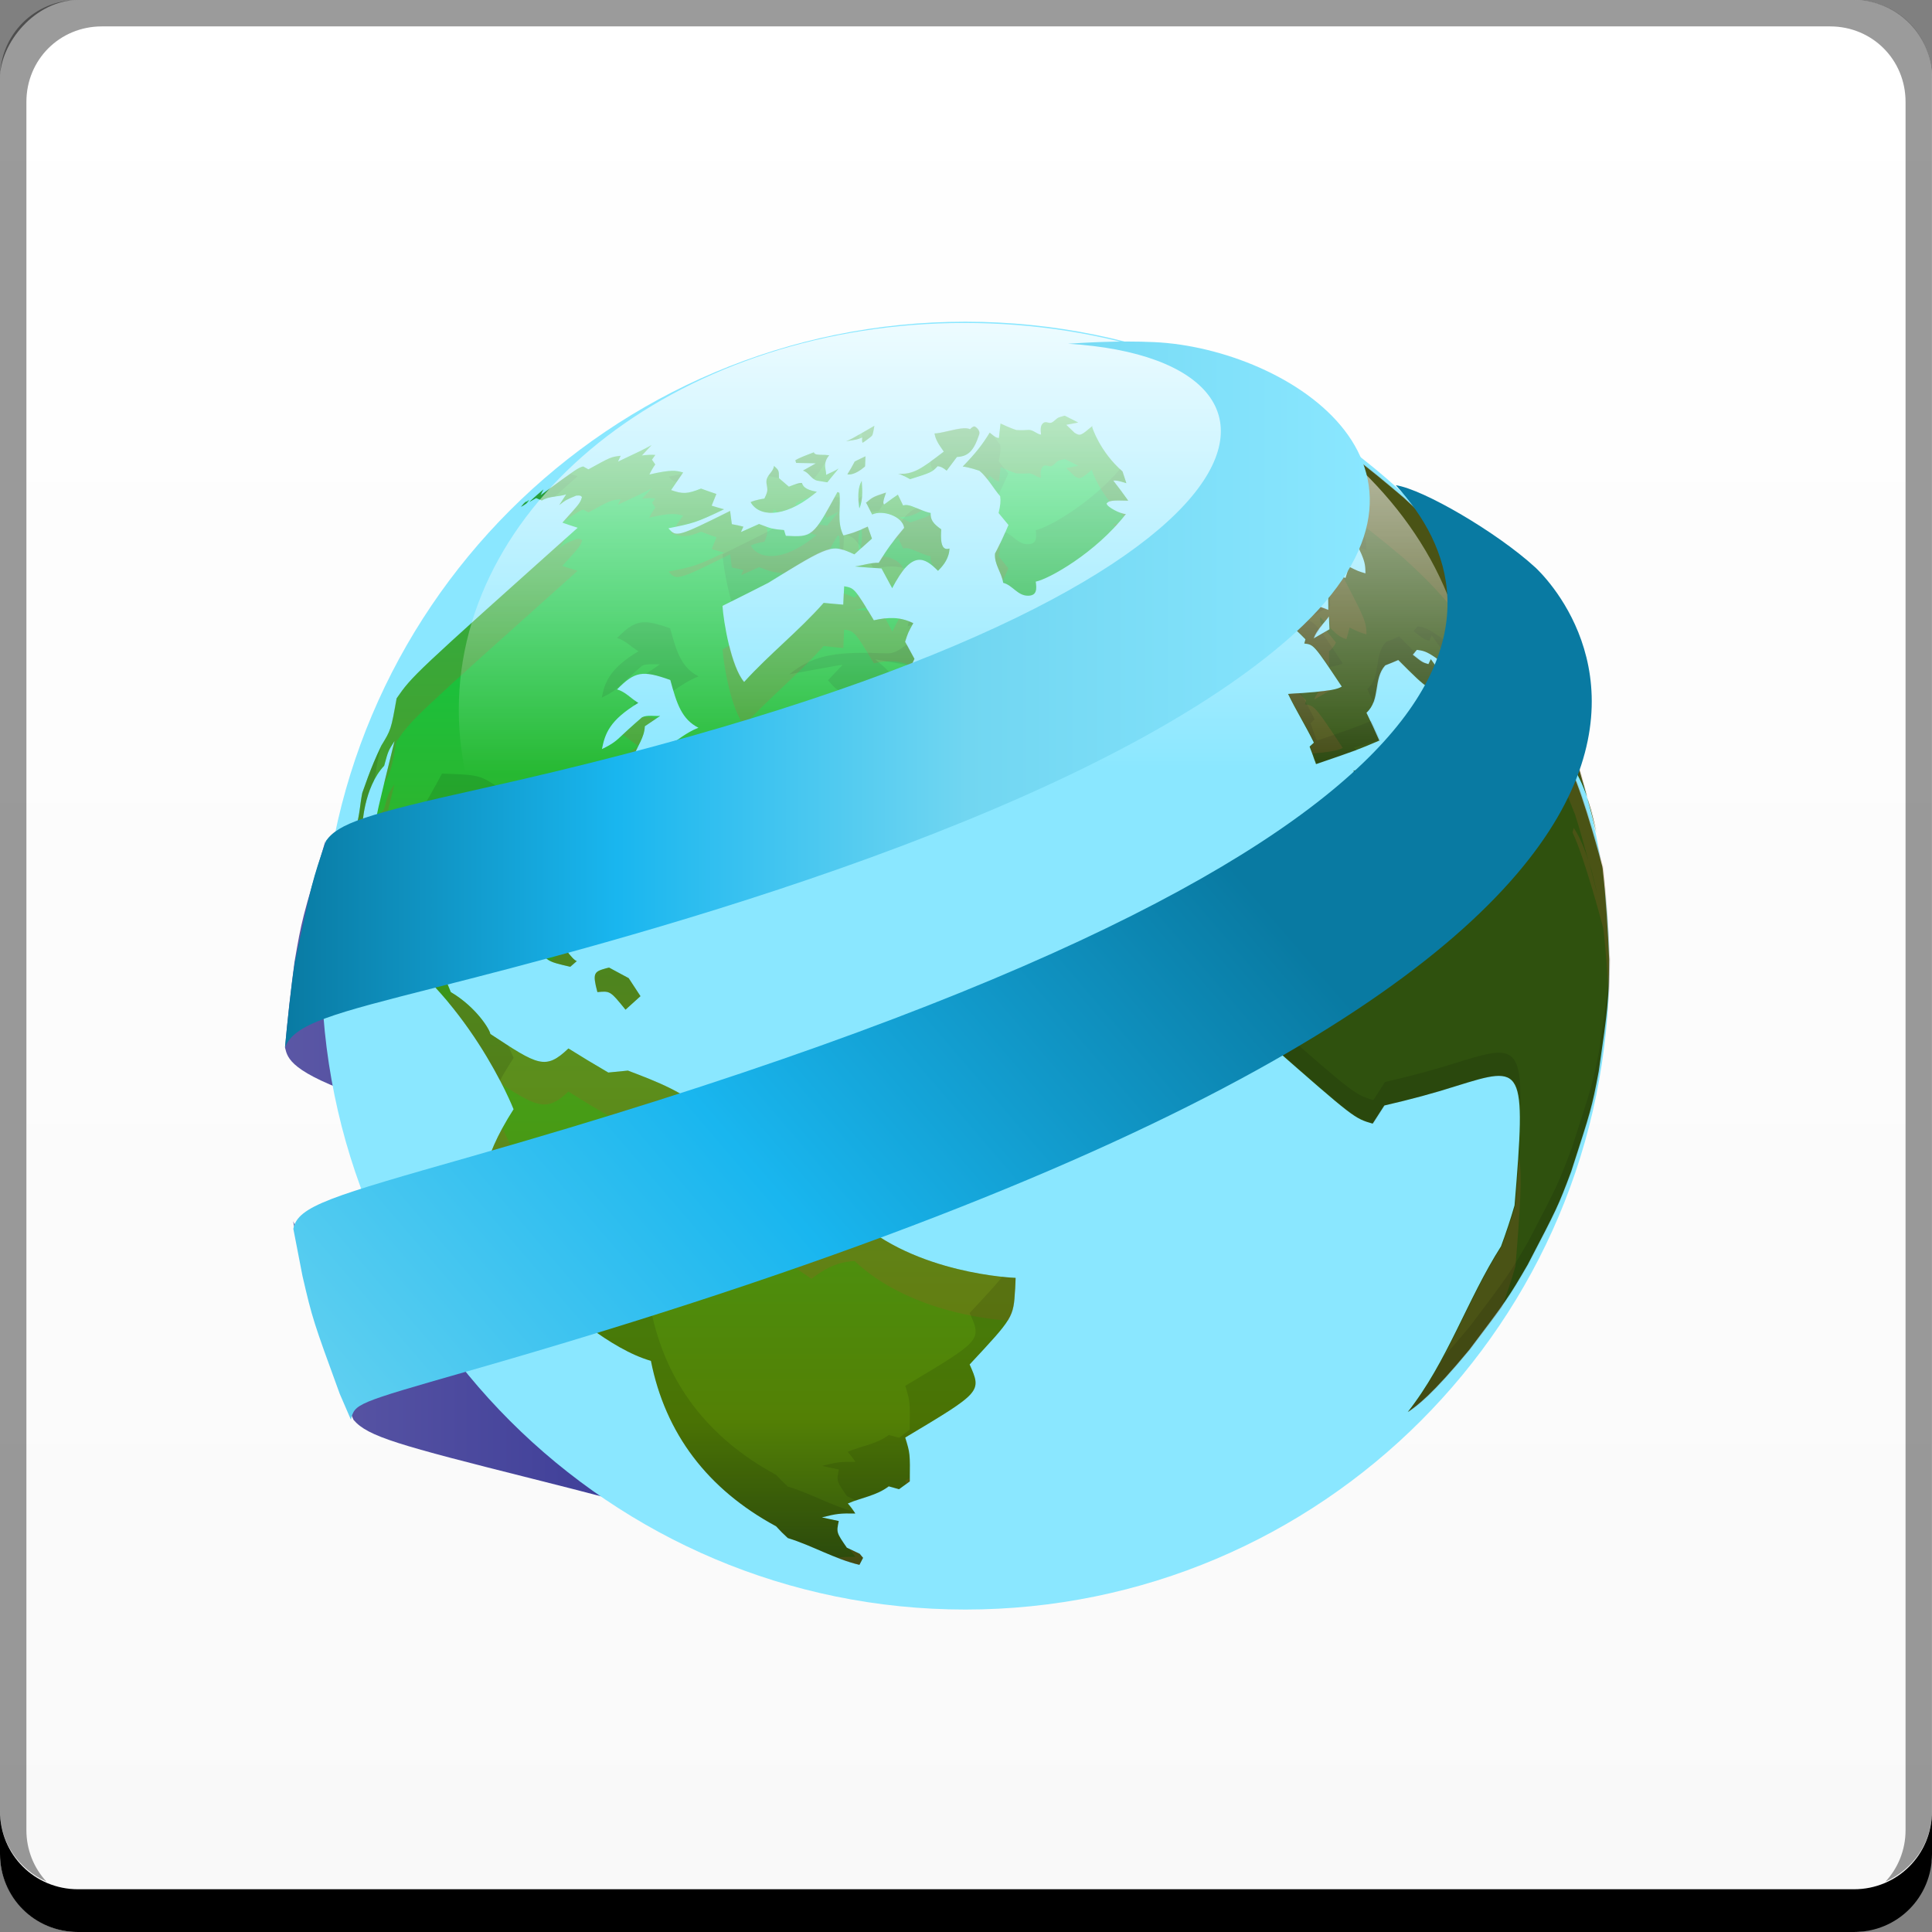 <?xml version="1.0" encoding="UTF-8" standalone="no"?>
<!-- Created with Inkscape (http://www.inkscape.org/) -->

<svg
   xmlns:dc="http://purl.org/dc/elements/1.1/"
   xmlns:cc="http://creativecommons.org/ns#"
   xmlns:rdf="http://www.w3.org/1999/02/22-rdf-syntax-ns#"
   xmlns:svg="http://www.w3.org/2000/svg"
   xmlns="http://www.w3.org/2000/svg"
   xmlns:xlink="http://www.w3.org/1999/xlink"
   xmlns:sodipodi="http://sodipodi.sourceforge.net/DTD/sodipodi-0.dtd"
   xmlns:inkscape="http://www.inkscape.org/namespaces/inkscape"
   width="48"
   height="48"
   id="svg2"
   version="1.1"
   inkscape:version="0.48+devel r12149"
   sodipodi:docname="wallch.svg"
   inkscape:export-filename="/home/uri/Iconos/NITRUX/apps/512/wallch.png"
   inkscape:export-xdpi="960"
   inkscape:export-ydpi="960">
  <rect width="100%" height="100%" fill="#808080" stroke="none"/>
  <defs
     id="defs4">
    <linearGradient
       inkscape:collect="always"
       id="linearGradient2730">
      <stop
         style="stop-color:#f9f9f9;stop-opacity:1"
         offset="0"
         id="stop2732" />
      <stop
         style="stop-color:#ffffff;stop-opacity:1"
         offset="1"
         id="stop2734" />
    </linearGradient>
    <linearGradient
       inkscape:collect="always"
       id="linearGradient2654">
      <stop
         style="stop-color:#ffffff;stop-opacity:1;"
         offset="0"
         id="stop2656" />
      <stop
         style="stop-color:#ffffff;stop-opacity:0;"
         offset="1"
         id="stop2658" />
    </linearGradient>
    <linearGradient
       x1="0"
       y1="0"
       x2="1"
       y2="0"
       gradientUnits="userSpaceOnUse"
       gradientTransform="matrix(23.781,0,0,-23.781,8.198,34.235)"
       spreadMethod="pad"
       id="linearGradient2504">
      <stop
         style="stop-opacity:1;stop-color:#2f510e"
         offset="0"
         id="stop2506" />
      <stop
         style="stop-opacity:1;stop-color:#538005"
         offset="0.135"
         id="stop2508" />
      <stop
         style="stop-opacity:1;stop-color:#43a61c"
         offset="0.502"
         id="stop2512" />
      <stop
         style="stop-opacity:1;stop-color:#00d251"
         offset="1"
         id="stop2514" />
    </linearGradient>
    <linearGradient
       id="linearGradient2480"
       spreadMethod="pad"
       gradientTransform="matrix(23.781,0,0,-23.781,8.198,34.235)"
       gradientUnits="userSpaceOnUse"
       y2="0"
       x2="1"
       y1="0"
       x1="0">
      <stop
         id="stop2482"
         offset="0"
         style="stop-opacity:1;stop-color:#5b57a5" />
      <stop
         id="stop2484"
         offset="0.135"
         style="stop-opacity:1;stop-color:#5b57a5" />
      <stop
         id="stop2486"
         offset="0.5"
         style="stop-opacity:1;stop-color:#2e3091" />
      <stop
         id="stop2488"
         offset="0.502"
         style="stop-opacity:1;stop-color:#2e3091" />
      <stop
         id="stop2490"
         offset="1"
         style="stop-opacity:1;stop-color:#474373" />
    </linearGradient>
    <linearGradient
       x1="0"
       y1="0"
       x2="1"
       y2="0"
       gradientUnits="userSpaceOnUse"
       gradientTransform="matrix(32.262,0,0,-32.262,6.41,1034.703)"
       spreadMethod="pad"
       id="linearGradient30080">
      <stop
         style="stop-opacity:1;stop-color:#5b57a5"
         offset="0"
         id="stop30082" />
      <stop
         style="stop-opacity:1;stop-color:#5b57a5"
         offset="0.002"
         id="stop30084" />
      <stop
         style="stop-opacity:1;stop-color:#2e3091"
         offset="0.5"
         id="stop30086" />
      <stop
         style="stop-opacity:1;stop-color:#2e3091"
         offset="0.502"
         id="stop30088" />
      <stop
         style="stop-opacity:1;stop-color:#474373"
         offset="1"
         id="stop30090" />
    </linearGradient>
    <radialGradient
       fx="0"
       fy="0"
       cx="0"
       cy="0"
       r="1"
       gradientUnits="userSpaceOnUse"
       gradientTransform="matrix(45.28,0,0,-45.28,349.731,-262.647)"
       spreadMethod="pad"
       id="radialGradient22060">
      <stop
         style="stop-opacity:1;stop-color:#097aa2"
         offset="0"
         id="stop22062" />
      <stop
         style="stop-opacity:1;stop-color:#19b6ef"
         offset="0.306"
         id="stop22064" />
      <stop
         style="stop-opacity:1;stop-color:#71d6f1"
         offset="0.628"
         id="stop22068" />
      <stop
         style="stop-opacity:1;stop-color:#8ae7ff"
         offset="1"
         id="stop22070" />
    </radialGradient>
    <linearGradient
       y2="233.521"
       x2="465.699"
       y1="349.721"
       x1="465.699"
       gradientUnits="userSpaceOnUse"
       id="linearGradient36313"
       xlink:href="#radialGradient22060"
       inkscape:collect="always" />
    <linearGradient
       inkscape:collect="always"
       xlink:href="#linearGradient2504"
       id="linearGradient2457"
       x1="13.789"
       y1="1077.111"
       x2="13.789"
       y2="990.137"
       gradientUnits="userSpaceOnUse"
       gradientTransform="translate(-69.473,0)" />
    <linearGradient
       inkscape:collect="always"
       xlink:href="#linearGradient2480"
       id="linearGradient2465"
       x1="351.58"
       y1="-250.987"
       x2="379.289"
       y2="-250.987"
       gradientUnits="userSpaceOnUse" />
    <linearGradient
       inkscape:collect="always"
       xlink:href="#linearGradient2504"
       id="linearGradient2467"
       gradientUnits="userSpaceOnUse"
       x1="365.762"
       y1="-217.039"
       x2="365.762"
       y2="-285.624" />
    <linearGradient
       inkscape:collect="always"
       xlink:href="#linearGradient2654"
       id="linearGradient2660"
       x1="455.686"
       y1="221.409"
       x2="455.686"
       y2="300.66"
       gradientUnits="userSpaceOnUse" />
    <linearGradient
       inkscape:collect="always"
       xlink:href="#linearGradient2480"
       id="linearGradient2668"
       gradientUnits="userSpaceOnUse"
       x1="351.58"
       y1="-250.987"
       x2="379.289"
       y2="-250.987" />
    <linearGradient
       inkscape:collect="always"
       xlink:href="#linearGradient2480"
       id="linearGradient2670"
       gradientUnits="userSpaceOnUse"
       x1="351.58"
       y1="-250.987"
       x2="379.289"
       y2="-250.987" />
    <linearGradient
       inkscape:collect="always"
       xlink:href="#linearGradient2480"
       id="linearGradient2672"
       gradientUnits="userSpaceOnUse"
       x1="351.58"
       y1="-250.987"
       x2="379.289"
       y2="-250.987" />
    <linearGradient
       inkscape:collect="always"
       xlink:href="#linearGradient30080"
       id="linearGradient2700"
       gradientUnits="userSpaceOnUse"
       gradientTransform="matrix(31.285,0,0,-31.285,6.943,1034.511)"
       spreadMethod="pad"
       x1="0"
       y1="0"
       x2="1"
       y2="0" />
    <linearGradient
       inkscape:collect="always"
       xlink:href="#radialGradient22060"
       id="linearGradient2728"
       x1="6.55"
       y1="1021.408"
       x2="34.345"
       y2="1021.408"
       gradientUnits="userSpaceOnUse"
       gradientTransform="matrix(0.97,0,0,0.97,0.727,31.151)" />
    <linearGradient
       inkscape:collect="always"
       xlink:href="#linearGradient2730"
       id="linearGradient2736"
       x1="25.986"
       y1="-1052.185"
       x2="25.986"
       y2="-1004.382"
       gradientUnits="userSpaceOnUse" />
    <linearGradient
       inkscape:collect="always"
       xlink:href="#linearGradient30080"
       id="linearGradient2757"
       gradientUnits="userSpaceOnUse"
       gradientTransform="matrix(25.392,0,0,-25.392,7.128,1040.859)"
       spreadMethod="pad"
       x1="0"
       y1="0"
       x2="1"
       y2="0" />
    <linearGradient
       inkscape:collect="always"
       xlink:href="#radialGradient22060"
       id="linearGradient2759"
       gradientUnits="userSpaceOnUse"
       gradientTransform="matrix(-34.84,28.728,28.728,34.84,29.51,1024.699)"
       spreadMethod="pad"
       x1="0"
       y1="0"
       x2="1"
       y2="0" />
  </defs>
  <sodipodi:namedview
     id="base"
     pagecolor="#ffffff"
     bordercolor="#666666"
     borderopacity="1.0"
     inkscape:pageopacity="0.0"
     inkscape:pageshadow="2"
     inkscape:zoom="4"
     inkscape:cx="-29.040023"
     inkscape:cy="32.451907"
     inkscape:document-units="px"
     inkscape:current-layer="layer1"
     showgrid="false"
     inkscape:window-width="1366"
     inkscape:window-height="716"
     inkscape:window-x="0"
     inkscape:window-y="28"
     inkscape:window-maximized="1" />
  <g
     inkscape:label="Capa 1"
     inkscape:groupmode="layer"
     id="layer1"
     transform="translate(0,-1004.362)">
    <rect
       style="fill:url(#linearGradient2736);fill-opacity:1;stroke:none"
       id="rect2991-1-7"
       width="48"
       height="48"
       x="5.6866456e-06"
       y="-1052.362"
       ry="1.945"
       transform="scale(1,-1)" />
    <path
       inkscape:connector-curvature="0"
       style="fill:#000000;fill-opacity:1;stroke:none"
       d="m -5.6866455e-6,1049.362 0,1.062 c 0,1.077 0.86,1.938 1.937,1.938 l 44.125,0 c 1.077,0 1.938,-0.86 1.938,-1.938 l 0,-1.062 c 0,1.077 -0.86,1.938 -1.938,1.938 l -44.125,0 C 0.86,1051.3 -5.6866455e-6,1050.439 -5.6866455e-6,1049.362 Z"
       id="rect846" />
    <path
       inkscape:connector-curvature="0"
       style="fill:#ffffff;fill-opacity:0.537;stroke:none"
       d="m 2.531,1005.019 c -0.917,0 -1.671,0.639 -1.844,1.5 0.336,-0.28 0.775,-0.438 1.25,-0.438 l 44.125,0 c 0.475,0 0.914,0.158 1.25,0.438 -0.173,-0.861 -0.927,-1.5 -1.844,-1.5 L 2.531,1005.019 Z"
       id="path7515" />
    <path
       inkscape:connector-curvature="0"
       style="fill:#000000;fill-opacity:0.392;stroke:none"
       d="m 1.937,1004.362 c -1.077,0 -1.937,0.86 -1.937,1.938 l 0,43.062 c 0,0.793 0.48,1.449 1.156,1.75 -0.309,-0.333 -0.5,-0.782 -0.5,-1.281 l 0,-42.938 c 0,-1.048 0.827,-1.875 1.875,-1.875 l 42.937,0 c 1.048,0 1.875,0.827 1.875,1.875 l 0,42.938 c 0,0.499 -0.191,0.948 -0.5,1.281 0.676,-0.301 1.156,-0.957 1.156,-1.75 l 0,-43.062 c 0,-1.077 -0.86,-1.938 -1.938,-1.938 L 1.937,1004.362 Z"
       id="rect4280" />
    <g
       id="g2778">
      <path
         id="path30066"
         d="m 7.283,1034.702 0.234,1.201 c 0.528,1.962 0.541,2.018 0.968,3.07 l 0.3,0.667 c 0.354,0.414 1.113,0.624 4.471,1.468 2.29,0.575 6.44,1.655 9.409,2.769 l 3.904,-2.269 c -3.093,-1.507 -7.415,-3.19 -13.18,-4.738 C 9.245,1035.757 7.517,1035.325 7.283,1034.702 Z"
         style="fill:url(#linearGradient2757);fill-opacity:1.0;stroke:none"
         inkscape:connector-curvature="0" />
      <path
         id="path30092"
         d="m 8.084,1025.259 c -0.581,1.931 -0.585,1.948 -0.767,3.003 -0.083,0.635 -0.186,1.497 -0.234,2.135 0.064,0.259 0.132,0.603 1.969,1.235 3.928,1.349 8.011,2.205 11.945,3.537 5.461,1.847 8.385,3.647 9.343,4.237 0.008,0 0.026,0 0.033,0 l 4.605,-2.669 c -5.773,-4.594 -15.385,-7.402 -19.019,-8.475 C 9.509,1026.358 7.996,1025.849 8.084,1025.259 Z"
         style="fill:url(#linearGradient2700);fill-opacity:1.0;stroke:none"
         inkscape:connector-curvature="0" />
      <g
         transform="matrix(0.32,0,0,0.32,37.632,698.677)"
         id="g2674">
        <path
           sodipodi:type="arc"
           style="fill:url(#linearGradient36313);fill-opacity:1"
           id="path35556"
           sodipodi:cx="449.20551"
           sodipodi:cy="291.26059"
           sodipodi:rx="57.997883"
           sodipodi:ry="57.997883"
           d="m 507.203,291.261 c 0,32.031 -25.967,57.998 -57.998,57.998 -32.031,0 -57.998,-25.967 -57.998,-57.998 0,-32.031 25.967,-57.998 57.998,-57.998 C 481.237,233.263 507.203,259.229 507.203,291.261 Z"
           transform="matrix(0.862,0,0,0.862,-429.863,779.169)" />
        <path
           inkscape:connector-curvature="0"
           id="path22458"
           style="fill:url(#linearGradient2457);fill-opacity:1;stroke:none"
           d="m -32.803,988.423 c 0,0 0.016,-0.08 0.016,-0.08 -0.879,0.737 -0.952,0.799 -1.382,0.526 -0.217,-0.207 -0.434,-0.419 -0.649,-0.621 0.32,-0.057 0.631,-0.118 0.93,-0.18 0,0 -1.043,-0.53 -1.043,-0.53 0,0 -0.065,0.018 -0.065,0.018 0,0 -0.29,0.082 -0.29,0.082 0,0 -0.086,0.03 -0.086,0.03 -0.239,0.084 -0.366,0.328 -0.608,0.416 -0.204,0.071 -0.422,-0.139 -0.624,0.027 -0.224,0.18 -0.213,0.491 -0.168,0.899 -0.365,-0.048 -0.611,-0.396 -1.005,-0.364 -0.494,0.041 -0.907,0.01 -0.907,0.01 -0.121,-0.036 -0.481,-0.152 -1.236,-0.507 -0.038,0.339 -0.09,0.789 -0.128,1.129 -0.169,-0.027 -0.279,-0.052 -0.714,-0.425 -0.584,0.96 -1.097,1.604 -2.096,2.637 0.417,0.025 1.294,0.325 1.296,0.325 0.605,0.48 1.11,1.399 1.616,1.98 0.05,0.382 0.018,0.699 -0.124,1.302 0.231,0.275 0.536,0.644 0.766,0.928 -0.304,0.724 -0.606,1.374 -0.897,1.932 0,0 -0.147,0.287 -0.147,0.287 -0.073,0.835 0.534,1.488 0.636,2.271 0.737,0.18 1.123,1.033 1.971,0.999 0.655,-0.023 0.634,-0.53 0.556,-1.092 1.024,-0.203 4.641,-2.223 6.998,-5.245 -0.378,0.014 -1.477,-0.544 -1.498,-0.824 0.198,-0.218 0.379,-0.259 1.68,-0.218 -0.381,-0.537 -0.772,-1.056 -1.165,-1.561 0.226,-0.02 0.463,0.027 1.023,0.209 -0.094,-0.273 -0.216,-0.639 -0.304,-0.91 -1.765,-1.545 -2.353,-3.431 -2.353,-3.445 m -8.779,0.576 c 0.115,-0.337 -0.296,-0.639 -0.383,-0.628 -0.104,0.027 -0.177,0.075 -0.327,0.216 -0.329,-0.164 -0.99,-0.014 -1.625,0.13 -0.591,0.137 -0.9,0.191 -1.129,0.191 0.076,0.412 0.195,0.678 0.719,1.415 -1.774,1.37 -2.342,1.768 -3.538,1.738 0.209,0.03 0.399,0.114 0.924,0.405 1.566,-0.491 1.733,-0.546 2.139,-1.008 0.234,0.02 0.399,0.1 0.699,0.344 0.242,-0.316 0.567,-0.74 0.801,-1.058 0.882,-0.05 1.3,-0.473 1.72,-1.745 m -8.445,0.205 c 0.188,-0.148 0.188,-0.148 0.317,-0.89 0,0 -0.108,0.064 -0.108,0.064 -1.736,1.01 -1.736,1.01 -2.097,1.142 0.856,-0.132 0.856,-0.132 1.265,-0.298 -0.023,0.182 -0.023,0.284 0.013,0.416 0.058,-0.032 0.167,-0.087 0.612,-0.435 m -0.459,2.305 c 0,0 0.049,-0.045 0.049,-0.045 0.01,-0.23 0.024,-0.542 0.031,-0.778 0,0 -0.052,0.027 -0.052,0.027 -0.482,0.223 -0.788,0.382 -0.788,0.382 0,0 -0.03,0.066 -0.03,0.066 -0.153,0.303 -0.334,0.621 -0.534,0.931 0.136,0.018 0.562,0.066 1.325,-0.583 m -2.122,0.269 c 0,0 0.114,-0.141 0.114,-0.141 -0.304,0.205 -0.649,0.325 -0.969,0.491 0.011,-0.296 -0.118,-0.569 -0.07,-0.869 0.042,-0.266 0.111,-0.409 0.311,-0.651 0,0 -0.09,-0.011 -0.09,-0.011 -0.29,-0.041 -0.591,0 -0.883,-0.05 -0.176,-0.036 -0.204,-0.125 -0.223,-0.171 -0.832,0.316 -1.157,0.455 -1.433,0.621 0,0 0.058,0.205 0.058,0.205 1.458,0.027 1.458,0.027 1.528,0.039 -0.3,0.166 -0.7,0.394 -0.999,0.56 0.466,0.127 0.64,0.66 1.109,0.778 0.261,0.045 0.522,0.084 0.786,0.13 0.256,-0.312 0.501,-0.624 0.762,-0.931 m 1.711,2.851 c 0,0 0.017,0.102 0.017,0.102 0.249,-0.587 0.249,-1.252 0.181,-2.134 0,0 -0.035,0.066 -0.035,0.066 -0.118,0.239 -0.335,0.68 -0.163,1.966 m -6.628,-3.213 c 0,0 0,0 0,0 0,0 -0.068,-0.061 -0.068,-0.061 0,0 0.068,0.061 0.068,0.061 m 3.064,2.25 c 0,0 0.277,-0.225 0.277,-0.225 -0.968,-0.168 -1.082,-0.471 -1.162,-0.685 -0.182,-0.011 -0.409,0.052 -1.012,0.291 -0.231,-0.2 -0.537,-0.464 -0.766,-0.664 -0.004,-0.612 -0.004,-0.612 -0.401,-0.967 0,0 0.009,0.034 0.009,0.034 -0.053,0.455 -0.546,0.687 -0.58,1.147 -0.022,0.298 0.133,0.587 0.042,0.887 -0.05,0.177 -0.125,0.321 -0.206,0.487 -0.056,0 -0.664,0.1 -1.067,0.273 0.606,1.115 2.524,1.29 4.867,-0.578 m 10.555,4.41 c 0,0 0.021,-0.232 0.021,-0.232 -0.74,0.253 -0.675,-0.881 -0.64,-1.488 -0.647,-0.448 -0.849,-0.758 -0.823,-1.27 -0.197,-0.025 -0.505,-0.132 -1.055,-0.364 -0.636,-0.275 -0.873,-0.289 -1.087,-0.216 -0.119,-0.253 -0.283,-0.585 -0.405,-0.84 -0.305,0.205 -0.534,0.364 -1.061,0.76 -0.121,-0.059 -0.084,-0.289 0.144,-0.917 0,0 -0.056,0.018 -0.056,0.018 -0.958,0.321 -0.958,0.321 -1.507,0.776 0.042,0.023 0.042,0.023 0.483,0.906 0.817,-0.391 2.369,0.143 2.49,1.04 -0.896,1.06 -1.358,1.691 -1.972,2.71 -0.64,-0.018 -1.242,0.203 -1.862,0.284 0.665,0.059 1.368,0.112 2.073,0.152 0,0 0.829,1.536 0.829,1.536 1.534,-3.01 2.519,-2.394 3.558,-1.349 0.267,-0.273 0.756,-0.769 0.87,-1.506 m 5.115,57.268 c 0.018,-0.266 0.029,-0.612 0.039,-0.869 -0.077,0 -7.826,-0.287 -12.493,-4.671 -0.675,0.052 -1.694,0.123 -3.363,1.397 -0.417,-0.287 -0.97,-0.658 -1.385,-0.938 0,0 1.132,-1.172 1.132,-1.172 -1.847,-3.591 -2.273,-3.647 -3.687,-3.832 -2.693,-0.359 -2.693,-0.359 -3.482,-2.89 0,0 -0.627,-0.63 -0.627,-0.63 -1.736,-1.657 -3.901,-2.485 -6.198,-3.358 0,0 -1.523,0.15 -1.523,0.15 -1.333,-0.784 -1.902,-1.125 -3.093,-1.868 -1.785,1.698 -2.355,1.32 -6.062,-1.125 -0.022,-0.303 -1.068,-2.071 -3.072,-3.256 0,0 -0.348,-0.846 -0.348,-0.846 0.092,-0.81 0.196,-1.616 0.318,-2.419 0.747,-0.856 0.875,-1.095 1.162,-2.125 -0.921,-0.075 -1.503,0.273 -2.592,1.538 -0.46,-0.194 -0.903,-0.396 -1.327,-0.603 -0.159,-0.628 -0.65,-2.86 -0.32,-5.163 0.808,-0.382 0.808,-0.382 2.416,-3.338 2.929,0.098 2.929,0.098 4.666,1.265 0.435,-0.232 1.012,-0.548 1.441,-0.787 0,0 0.445,1.413 0.445,1.413 0.568,0.045 0.685,0.055 1.56,-0.266 -0.369,1.936 0.16,3.868 0.064,5.795 0.688,-0.564 1.604,-1.317 2.289,-1.884 0,0 -0.718,-1.547 -0.718,-1.547 0.27,-0.917 0.434,-1.424 1.26,-2.883 -0.105,0.389 -0.207,0.776 -0.306,1.169 0.983,-0.667 2.151,-0.972 3.144,-1.618 0.823,-0.01 1.479,0.116 2.149,0.239 2.131,-2.53 2.131,-2.53 2.769,-3.149 3.557,-1.543 3.557,-1.543 12.778,-4.014 -0.863,-0.18 -0.863,-0.18 -1.56,-0.974 0.341,-0.355 0.781,-0.824 1.122,-1.185 -0.08,-0.018 -0.08,-0.018 -4.125,0.724 2.024,-1.634 3.921,-1.75 7.467,-1.627 0.841,0.034 0.841,0.034 4.188,-2.744 -0.929,0.057 -1.202,0.134 -2.462,0.648 0.159,-0.742 0.159,-0.742 0.515,-1.488 -0.219,-0.398 -0.507,-0.924 -0.725,-1.322 0.224,-0.701 0.224,-0.701 0.635,-1.445 -1.048,-0.516 -1.948,-0.469 -3.061,-0.225 -1.503,-2.498 -1.503,-2.498 -2.302,-2.644 -0.022,0.435 -0.049,1.006 -0.072,1.431 -0.51,-0.043 -1.018,-0.086 -1.519,-0.139 -1.922,2.178 -4.224,3.986 -6.177,6.144 -1.012,-1.165 -1.606,-4.703 -1.679,-5.912 0.604,-0.303 1.405,-0.708 2.007,-1.003 0,0 1.541,-0.783 1.541,-0.783 4.899,-3.026 4.899,-3.026 6.691,-2.214 0.409,-0.371 0.954,-0.853 1.367,-1.222 0,0 -0.334,-0.926 -0.334,-0.926 -0.981,0.457 -1.317,0.544 -1.882,0.685 -0.539,-1.067 -0.173,-2.209 -0.313,-3.311 0,0 -0.152,-0.064 -0.152,-0.064 -1.918,3.506 -1.918,3.506 -4.006,3.4 -0.044,-0.132 -0.101,-0.312 -0.145,-0.451 -0.912,-0.071 -1.007,-0.114 -1.937,-0.469 -0.427,0.189 -0.987,0.441 -1.41,0.63 0.057,-0.132 0.138,-0.298 0.194,-0.421 -0.263,-0.071 -0.625,-0.146 -0.896,-0.193 -0.042,-0.307 -0.094,-0.721 -0.133,-1.028 -4.153,2.073 -4.186,2.032 -4.79,1.345 1.929,-0.387 2.126,-0.425 4.317,-1.474 -0.329,-0.089 -0.649,-0.18 -0.962,-0.28 0,0 0.365,-0.91 0.365,-0.91 -0.414,-0.139 -0.813,-0.278 -1.191,-0.419 -1.063,0.421 -1.41,0.439 -2.322,0.118 0.282,-0.414 0.657,-0.963 0.937,-1.37 -0.577,-0.152 -0.894,-0.239 -2.62,0.159 0.114,-0.248 0.295,-0.564 0.454,-0.78 -0.079,-0.112 -0.181,-0.259 -0.26,-0.371 0.081,-0.109 0.188,-0.257 0.267,-0.366 -0.316,-0.023 -0.742,-0.01 -1.05,0.043 0.228,-0.243 0.526,-0.564 0.755,-0.808 -0.697,0.382 -0.697,0.382 -2.603,1.281 0.061,-0.134 0.141,-0.314 0.205,-0.448 -0.761,0.089 -0.761,0.089 -2.505,1.051 -0.125,-0.066 -0.287,-0.159 -0.41,-0.228 -0.426,0.132 -0.426,0.132 -3.293,2.239 0.056,-0.155 0.131,-0.298 0.216,-0.451 -0.469,0.398 -0.519,0.435 -1.112,0.978 0.159,-0.089 0.377,-0.214 0.54,-0.307 0.135,0.059 0.315,0.137 0.45,0.189 0.576,-0.362 1.266,-0.271 1.884,-0.478 -0.159,0.246 -0.373,0.58 -0.536,0.828 0.529,-0.407 0.529,-0.407 1.316,-0.733 0.344,-0.032 0.391,0.041 0.442,0.121 -0.144,0.46 -0.144,0.46 -1.515,1.98 0.358,0.121 0.828,0.291 1.187,0.394 -12.828,11.479 -12.828,11.479 -14.055,13.243 -0.437,2.439 -0.437,2.439 -1.196,3.679 -0.456,0.953 -0.753,1.688 -1.035,2.442 -0.151,0.403 -0.296,0.815 -0.441,1.229 -0.181,0.88 -0.196,1.795 -0.496,2.655 0.151,0 0.35,0 0.498,0 -0.004,-0.027 0.086,-3.056 1.703,-4.769 0.312,-1.154 0.312,-1.154 0.802,-1.918 -1.397,5.663 -1.397,5.663 -1.453,6.451 -0.376,1.488 -0.692,2.699 -0.96,3.921 0.148,1.367 0.341,3.211 0.579,4.569 7.546,4.671 11.041,13.562 11.074,13.646 -5.17,8.08 -0.836,10.44 2.032,11.996 0.185,0.726 0.385,1.445 0.602,2.15 1.169,1.199 4.886,4.492 8.03,5.388 1.12,5.636 4.388,9.964 9.718,12.845 0.297,0.328 0.598,0.633 0.911,0.915 1.893,0.578 3.614,1.616 5.561,2.075 0.084,-0.162 0.192,-0.378 0.282,-0.539 -0.089,-0.098 -0.177,-0.205 -0.265,-0.312 0,0 -0.997,-0.48 -0.997,-0.48 -0.812,-1.179 -0.812,-1.179 -0.626,-2.068 0,0 -1.311,-0.282 -1.311,-0.282 1.158,-0.296 1.45,-0.321 2.598,-0.3 -0.153,-0.246 -0.383,-0.562 -0.58,-0.778 1.053,-0.462 2.238,-0.612 3.174,-1.333 0.24,0.071 0.56,0.159 0.8,0.223 0,0 0.835,-0.605 0.835,-0.605 0.024,-2.175 0.024,-2.175 -0.355,-3.404 5.945,-3.55 5.945,-3.55 5.001,-5.675 3.398,-3.643 3.398,-3.643 3.529,-5.852 m -24.637,-43.561 c -1.692,0.658 -2.873,2.435 -4.978,2.189 0.289,-0.778 0.838,-1.456 0.868,-2.325 0,0 1.194,-0.805 1.194,-0.805 -0.417,0.032 -1.028,-0.091 -1.399,0.102 -0.017,0.01 -0.875,0.744 -1.683,1.511 -0.276,0.259 -0.586,0.56 -1.44,0.96 0.238,-1.206 0.594,-2.239 2.822,-3.582 -0.559,-0.335 -0.995,-0.858 -1.647,-1.049 1.385,-1.402 1.964,-1.504 4.134,-0.73 0.497,1.864 0.895,3.051 2.182,3.707 0,0 -0.053,0.023 -0.053,0.023 m 37.534,-14.474 c 0,0 -0.009,-0.159 -0.009,-0.159 -0.679,-0.1 -1.25,-0.087 -1.96,0.043 -0.62,0.132 -1.047,0.289 -1.474,0.564 0.345,0.232 0.802,0.553 1.15,0.792 2.279,-0.373 2.287,-0.835 2.292,-1.24 m -51.072,-2.803 c 0,0 0.224,-0.148 0.224,-0.148 0,0 0.125,-0.132 0.125,-0.132 0,0 0.106,-0.159 0.106,-0.159 0,0 -0.214,0.193 -0.214,0.193 0,0 0.039,-0.052 0.039,-0.052 0,0 0.148,-0.155 0.148,-0.155 0,0 -0.25,0.2 -0.25,0.2 0,0 0.061,-0.08 0.061,-0.08 0,0 -0.192,0.166 -0.192,0.166 0,0 -0.232,0.269 -0.232,0.269 0,0 0.187,-0.102 0.187,-0.102 m 28.925,17.6 c 0,0 1.076,-1.19 1.076,-1.19 0,0 -2.727,-0.478 -2.727,-0.478 0,0 0.03,0.016 0.03,0.016 0.014,0.014 1.397,1.099 1.621,1.652 m -41.409,7.368 c 0,0 0,0 0,0 0,0 -0.028,0.01 -0.028,0.01 0,0 0.028,-0.01 0.028,-0.01 m 16.119,10.842 c 0,0 0.507,-0.439 0.507,-0.439 -0.192,-0.077 -0.409,-0.305 -0.864,-0.899 -0.858,-1.119 -0.875,-1.14 -2.261,-0.403 0.758,1.311 0.758,1.311 2.618,1.741 m -2.912,-1.818 c 0,0 0.293,0.077 0.293,0.077 -0.05,-0.382 -0.202,-1.54 -1.313,-1.547 -0.671,-0.014 -1.066,-0.05 -1.699,-0.143 0.199,0.287 0.73,1.049 2.719,1.613 m 7.204,5.156 c 0,0 1.163,-1.056 1.163,-1.056 0,0 -0.917,-1.395 -0.917,-1.395 0,0 -1.523,-0.824 -1.523,-0.824 0,0 -0.246,0.059 -0.246,0.059 -0.912,0.266 -1.053,0.348 -0.657,1.843 0.994,-0.093 0.994,-0.093 2.18,1.372" />
        <g
           id="g22460"
           transform="matrix(1.187,0,0,1.165,-442.889,1316.882)"
           style="fill:url(#linearGradient2465);fill-opacity:1">
          <g
             id="g22462"
             style="fill:url(#linearGradient2672);fill-opacity:1">
            <g
               id="g22468"
               style="fill:url(#linearGradient2670);fill-opacity:1">
              <g
                 id="g22470"
                 style="fill:url(#linearGradient2668);fill-opacity:1">
                <path
                   inkscape:connector-curvature="0"
                   id="path22484"
                   style="fill:url(#linearGradient2467);fill-opacity:1;stroke:none"
                   d="m 358.102,-282.897 c -2.042,-1.158 -4.225,-2.092 -6.521,-2.777 0,0 0.004,0.004 0.004,0.004 3.43,1.375 3.43,1.375 3.828,1.639 0,0 0.257,-0.07 0.257,-0.07 0.721,0.342 1.178,0.572 2.249,1.213 -0.949,-0.344 -1.882,-0.736 -2.849,-1.037 1.105,0.475 1.105,0.475 1.521,0.777 -0.114,0.041 -0.264,0.09 -0.379,0.127 0.316,0.137 0.728,0.322 1.043,0.459 0.682,0.676 1.228,1.469 1.899,2.152 0.482,0.51 1.128,1.195 1.573,1.742 -0.635,-0.23 -1.48,-0.543 -2.117,-0.77 0,0 -0.342,-0.299 -0.342,-0.299 0.352,0.027 0.823,0.068 1.175,0.098 0,0 -0.792,-0.697 -0.792,-0.697 0,0 -0.951,-0.387 -0.951,-0.387 -0.597,0.373 -0.67,0.35 -2.52,-0.311 -0.236,0.213 -0.514,0.416 -0.843,0.615 1.651,1.922 1.827,2.121 2.675,3.689 -0.235,1.086 -0.235,1.086 1.805,2.744 0.103,-0.072 0.233,-0.17 0.336,-0.244 -0.17,-0.582 -0.17,-0.582 -0.794,-1.4 0,0 0.112,0.086 0.112,0.086 0,0 0.193,0.193 0.193,0.193 0,0 0.19,0.186 0.19,0.186 0,0 0.187,0.191 0.187,0.191 0,0 0.185,0.186 0.185,0.186 0,0 0.177,0.188 0.177,0.188 0,0 0.175,0.184 0.175,0.184 0,0 0.175,0.182 0.175,0.182 0.109,0 0.254,0 0.363,0 0.355,-0.992 0.355,-0.992 -1.986,-4.055 0,0 0.67,0.047 0.67,0.047 0,0 1.145,1.594 1.145,1.594 0.267,0.041 0.641,0.039 0.9,-0.023 0.32,-0.23 0.395,-0.299 0.463,-0.365 2.03,3.922 2.03,3.922 2.048,4.846 -0.479,-0.145 -0.479,-0.145 -1.083,-0.449 -0.061,0.229 -0.148,0.533 -0.223,0.756 -0.464,-0.164 -0.569,-0.201 -1.703,-1.459 -0.059,0.375 -0.059,0.375 1.014,1.672 -0.079,0.213 -0.272,0.465 -0.449,0.607 0.006,0.395 0.01,0.918 0.016,1.309 -1.412,-0.512 -1.412,-0.512 -2.193,-0.953 -0.191,-0.16 -0.239,-0.227 -0.285,-0.293 0,0 -0.139,-0.197 -0.139,-0.197 0,0 -0.141,-0.207 -0.141,-0.207 0,0 -0.145,-0.199 -0.145,-0.199 0,0 -0.145,-0.189 -0.145,-0.189 0,0 -0.144,-0.201 -0.144,-0.201 0,0 -0.144,-0.195 -0.144,-0.195 0,0 -0.146,-0.195 -0.146,-0.195 -0.204,0.131 -0.463,0.338 -0.63,0.51 0.072,0.305 0.194,0.818 1.992,1.984 0.016,0.457 0.039,1.064 0.051,1.521 0.176,0.17 0.402,0.395 0.571,0.574 0,0 -0.076,0.279 -0.076,0.279 0.622,0.074 0.622,0.074 2.452,2.871 -0.277,0.156 -0.559,0.314 -3.513,0.49 0.519,1.102 1.161,2.141 1.688,3.246 0,0 -0.279,0.264 -0.279,0.264 0,0 0.057,0.156 0.057,0.156 0,0 0.058,0.154 0.058,0.154 0,0 0.054,0.15 0.054,0.15 0,0 0.053,0.146 0.053,0.146 0,0 0.048,0.146 0.048,0.146 0,0 0.05,0.141 0.05,0.141 0,0 0.054,0.137 0.054,0.137 0,0 0.044,0.137 0.044,0.137 2.676,-0.936 2.779,-0.975 4.141,-1.568 -0.268,-0.627 -0.549,-1.248 -0.839,-1.857 0.925,-0.85 0.423,-2.256 1.224,-3.156 0.296,-0.117 0.58,-0.234 0.853,-0.357 2.054,2.098 2.133,2.182 3.253,1.785 0.345,0.527 0.345,0.527 0.787,1.098 -0.342,-0.658 -0.567,-1.09 -1.91,-2.943 -0.047,0.098 -0.111,0.234 -0.158,0.334 -0.397,-0.119 -0.397,-0.119 -1.023,-0.627 0.08,-0.102 0.193,-0.227 0.273,-0.324 0.797,0.115 0.797,0.115 4.829,3.371 0.188,-1.34 -1.11,-2.01 -1.406,-3.135 0.387,-0.555 0.354,-0.621 0.185,-0.977 -0.588,-0.822 -0.998,-1.746 -1.507,-2.615 0.226,-0.018 0.53,-0.018 0.755,0.014 0.008,-0.115 0.019,-0.268 0.029,-0.379 -0.141,-0.123 -0.321,-0.289 -0.458,-0.412 0,0 0.015,-0.035 0.015,-0.035 0,0 0.019,-0.037 0.019,-0.037 0,0 0.016,-0.037 0.016,-0.037 0,0 0.021,-0.037 0.021,-0.037 0,0 0.016,-0.043 0.016,-0.043 0,0 0.014,-0.039 0.014,-0.039 0,0 0.018,-0.041 0.018,-0.041 0,0 0.019,-0.043 0.019,-0.043 1.627,1.008 1.627,1.008 2.532,2.396 -0.498,-0.217 -0.563,-0.297 -0.874,-0.674 -0.055,0.047 -0.09,0.148 -0.129,0.256 -0.188,1.191 -0.193,1.236 -0.119,2.945 0.188,0.285 0.37,0.574 0.551,0.861 0.397,0.461 0.397,0.461 1.361,1.23 -0.059,-0.547 -0.138,-1.279 -0.193,-1.83 0.099,-0.051 0.233,-0.121 0.334,-0.176 0.251,0.496 0.589,1.166 0.839,1.666 1.061,1.758 1.195,1.986 1.286,3.045 0,0 -0.168,0.141 -0.168,0.141 -0.011,0.021 -0.011,0.021 -2.444,1.016 0.036,0.553 0,0.764 -0.283,1.689 -1.224,-0.156 -3.479,-2.545 -3.5,-2.568 -0.97,0.557 -2.994,1.713 -5.92,2.518 0,0 0.248,0.258 0.248,0.258 -0.008,0.113 -0.016,0.266 -0.023,0.387 0,0 -0.114,0.025 -0.114,0.025 0,0 -0.118,0.029 -0.118,0.029 0,0 -0.12,0.031 -0.12,0.031 0,0 -0.124,0.031 -0.124,0.031 0,0 -0.128,0.033 -0.128,0.033 0,0 -0.129,0.031 -0.129,0.031 0,0 -0.134,0.035 -0.134,0.035 0,0 -0.135,0.031 -0.135,0.031 -1.215,3.133 -2.262,5.83 -5.651,10.662 0,0 1.075,0.904 1.075,0.904 0.609,4.372 0.609,4.372 -0.048,5.81 5.467,4.884 5.467,4.884 6.667,5.238 0.228,-0.361 0.532,-0.846 0.763,-1.209 1.704,-0.398 3.27,-0.83 4.694,-1.295 4.416,-1.396 4.586,-1.452 3.825,7.949 -0.263,0.93 -0.562,1.84 -0.885,2.73 -2.233,3.572 -3.501,7.678 -6.103,11.045 0.609,-0.428 1.53,-1.082 4.028,-4.156 2.421,-3.268 2.566,-3.467 3.817,-5.662 1.918,-3.744 1.994,-3.895 2.845,-6.207 1.299,-4.088 1.352,-4.248 1.802,-6.676 0.604,-4.249 0.651,-4.596 0.683,-7.467 -0.071,-1.812 -0.222,-4.232 -0.423,-6.043 0,0 -0.024,-0.145 -0.024,-0.145 -0.003,-0.039 -1.216,-4.684 -1.997,-6.342 0.031,-0.098 0.048,-0.193 0.069,-0.293 0.905,1.398 1.286,3.205 1.538,4.395 -0.391,-1.607 -0.95,-3.74 -1.451,-5.322 -1.541,-3.941 -1.603,-4.098 -2.76,-6.246 -2.133,-3.59 -2.215,-3.729 -3.735,-5.705 -2.591,-3.088 -2.748,-3.275 -4.665,-5.074 -2.35,-2.021 -4.207,-3.613 -7.739,-5.654 m 2.894,14.432 c 0,0 -1.038,0.611 -1.038,0.611 0.196,-0.582 0.668,-0.984 1.002,-1.473 0,0 0.036,0.861 0.036,0.861 m 12.567,0.799 c 0,0 -0.016,-0.025 -0.016,-0.025 0,0 0.051,0.111 0.051,0.111 -0.522,-0.873 -1.076,-1.721 -1.658,-2.551 -0.173,-0.209 -0.586,-0.697 -0.695,-0.691 0,0 0.006,0.049 0.006,0.049 -0.655,-0.857 -0.655,-0.857 -1.647,-2.455 0.543,0.645 0.726,0.904 0.837,1.088 0,0 -0.029,-0.06 -0.029,-0.06 0.06,0.045 0.064,0.045 0.493,0.609 0,0 0.463,0.57 0.463,0.57 0.67,1.002 1.576,2.328 2.196,3.355 m -13.398,-8.52 c 0,0 -0.043,-0.07 -0.043,-0.07 0,0 0.014,0.059 0.014,0.059 0.053,0.256 0.051,0.518 0.105,0.771 0,0 0.082,0.082 0.082,0.082 0.595,0.615 0.687,0.855 0.721,0.93 -0.031,-0.08 -0.31,-0.842 -0.879,-1.771 m -2.372,7.438 c 0,0 -0.768,-1.613 -0.768,-1.613 0,0 -0.033,0.018 -0.033,0.018 -0.357,0.15 -0.627,0.721 -0.817,1.141 0,0 0.059,0.111 0.059,0.111 0,0 0.058,0.102 0.058,0.102 0,0 0.061,0.109 0.061,0.109 0,0 0.058,0.105 0.058,0.105 0,0 0.056,0.107 0.056,0.107 0,0 0.059,0.104 0.059,0.104 0,0 0.06,0.105 0.06,0.105 0,0 0.055,0.105 0.055,0.105 0,0 0.058,0.104 0.058,0.104 0,0 0.059,0.105 0.059,0.105 0,0 0.054,0.113 0.054,0.113 0,0 0.058,0.105 0.058,0.105 0,0 0.057,0.105 0.057,0.105 0,0 0.059,0.107 0.059,0.107 0,0 0.054,0.109 0.054,0.109 0,0 0.058,0.105 0.058,0.105 0.043,-0.756 0.241,-1.104 0.7,-1.25" />
              </g>
            </g>
          </g>
        </g>
        <path
           style="fill:#a05a2c;fill-opacity:0.247;stroke:none"
           d="m -35.004,987.55 -0.281,0.094 -0.094,0.031 c -0.239,0.084 -0.353,0.318 -0.594,0.406 -0.204,0.071 -0.423,-0.135 -0.625,0.031 -0.224,0.18 -0.233,0.499 -0.188,0.906 -0.365,-0.048 -0.606,-0.407 -1,-0.375 -0.494,0.041 -0.906,0 -0.906,0 -0.121,-0.036 -0.464,-0.145 -1.219,-0.5 -0.038,0.339 -0.088,0.786 -0.125,1.125 -0.169,-0.027 -0.284,-0.033 -0.719,-0.406 -0.584,0.96 -1.094,1.592 -2.094,2.625 0.417,0.025 1.279,0.312 1.281,0.312 0.222,0.176 0.425,0.432 0.625,0.688 0.06,-0.093 0.127,-0.182 0.188,-0.281 0.435,0.373 0.549,0.41 0.719,0.438 0.037,-0.339 0.087,-0.786 0.125,-1.125 0.755,0.355 1.098,0.464 1.219,0.5 0,0 0.412,0.041 0.906,0 0.394,-0.032 0.635,0.296 1,0.344 -0.045,-0.407 -0.036,-0.727 0.188,-0.906 0.202,-0.166 0.421,0.071 0.625,0 0.241,-0.089 0.355,-0.353 0.594,-0.438 l 0.094,-0.031 0.281,-0.062 0.062,-0.031 1.062,0.531 c -0.299,0.061 -0.618,0.131 -0.938,0.188 0.216,0.203 0.439,0.418 0.656,0.625 0.43,0.273 0.496,0.206 1.375,-0.531 l -0.031,0.062 0,0.031 c 0,0.011 0.374,1.164 1.375,2.406 0.205,-0.082 0.538,-0.091 1.438,-0.062 -0.381,-0.537 -0.763,-1.057 -1.156,-1.562 0.226,-0.02 0.44,0.005 1,0.188 -0.094,-0.273 -0.193,-0.636 -0.281,-0.906 -1.765,-1.545 -2.375,-3.424 -2.375,-3.438 l 0.031,-0.094 c -0.879,0.737 -0.945,0.804 -1.375,0.531 -0.217,-0.207 -0.441,-0.422 -0.656,-0.625 0.32,-0.057 0.638,-0.095 0.938,-0.156 l -1.062,-0.531 L -35.004,987.55 z m -14.719,0.781 -0.094,0.062 c -1.736,1.01 -1.732,0.993 -2.094,1.125 0.856,-0.132 0.841,-0.115 1.25,-0.281 -0.023,0.182 -0.004,0.274 0.031,0.406 0.058,-0.032 0.149,-0.09 0.594,-0.438 C -49.848,989.058 -49.852,989.073 -49.723,988.331 z m 7.75,0.031 c -0.104,0.027 -0.163,0.077 -0.312,0.219 -0.329,-0.164 -0.99,-0.019 -1.625,0.125 -0.591,0.137 -0.895,0.219 -1.125,0.219 0.076,0.412 0.195,0.669 0.719,1.406 -1.774,1.37 -2.366,1.748 -3.562,1.719 0.209,0.03 0.412,0.115 0.938,0.406 1.566,-0.491 1.719,-0.538 2.125,-1 0.234,0.02 0.418,0.1 0.719,0.344 0.242,-0.316 0.547,-0.744 0.781,-1.062 0.882,-0.05 1.329,-0.478 1.75,-1.75 C -41.452,988.65 -41.886,988.351 -41.973,988.362 z m -25.031,1.469 c -0.697,0.382 -0.719,0.382 -2.625,1.281 0.061,-0.134 0.155,-0.334 0.219,-0.469 -0.761,0.089 -0.756,0.1 -2.5,1.062 -0.125,-0.066 -0.283,-0.15 -0.406,-0.219 -0.426,0.132 -0.445,0.112 -3.312,2.219 0.056,-0.155 0.134,-0.285 0.219,-0.438 -0.469,0.398 -0.501,0.425 -1.094,0.969 0.159,-0.089 0.368,-0.219 0.531,-0.312 0.135,0.059 0.302,0.135 0.438,0.188 0.576,-0.362 1.288,-0.262 1.906,-0.469 -0.159,0.246 -0.4,0.596 -0.562,0.844 0.529,-0.407 0.557,-0.425 1.344,-0.75 0.344,-0.032 0.386,0.045 0.438,0.125 -0.144,0.46 -0.161,0.449 -1.531,1.969 0.891,-0.641 1.34,-0.912 1.625,-1 0.123,0.068 0.281,0.153 0.406,0.219 1.744,-0.962 1.739,-0.942 2.5,-1.031 -0.064,0.134 -0.157,0.303 -0.219,0.438 1.906,-0.899 1.928,-0.899 2.625,-1.281 -0.23,0.243 -0.522,0.569 -0.75,0.812 0.308,-0.053 0.715,-0.054 1.031,-0.031 -0.079,0.109 -0.169,0.235 -0.25,0.344 0.079,0.112 0.171,0.264 0.25,0.375 -0.159,0.216 -0.354,0.533 -0.469,0.781 1.725,-0.398 2.048,-0.309 2.625,-0.156 -0.174,0.252 -0.392,0.548 -0.594,0.844 1.397,-0.287 1.842,-0.416 3.781,-1.344 -0.329,-0.089 -0.656,-0.181 -0.969,-0.281 l 0.375,-0.906 c -0.414,-0.139 -0.809,-0.265 -1.188,-0.406 -1.063,0.421 -1.432,0.415 -2.344,0.094 0.282,-0.414 0.657,-0.936 0.938,-1.344 -0.577,-0.152 -0.9,-0.242 -2.625,0.156 0.114,-0.248 0.31,-0.565 0.469,-0.781 -0.079,-0.112 -0.171,-0.264 -0.25,-0.375 0.081,-0.109 0.171,-0.266 0.25,-0.375 -0.316,-0.023 -0.723,0.01 -1.031,0.062 C -67.527,990.4 -67.234,990.074 -67.004,989.831 z m 12.594,0.562 c -0.832,0.316 -1.162,0.428 -1.438,0.594 l 0.062,0.219 c 1.458,0.027 1.462,0.019 1.531,0.031 -0.3,0.166 -0.701,0.396 -1,0.562 0.466,0.127 0.624,0.663 1.094,0.781 0.261,0.045 0.517,0.079 0.781,0.125 0.256,-0.312 0.52,-0.63 0.781,-0.938 l 0.094,-0.125 c -0.304,0.205 -0.649,0.334 -0.969,0.5 0.011,-0.296 -0.111,-0.575 -0.062,-0.875 0.042,-0.266 0.113,-0.415 0.312,-0.656 l -0.094,0 c -0.29,-0.041 -0.583,-0.013 -0.875,-0.062 C -54.368,990.514 -54.392,990.439 -54.411,990.393 z m 4,0.281 -0.031,0.031 c -0.482,0.223 -0.812,0.406 -0.812,0.406 l -0.031,0.062 c -0.153,0.303 -0.331,0.597 -0.531,0.906 0.136,0.018 0.581,0.086 1.344,-0.562 l 0.031,-0.062 C -50.432,991.226 -50.418,990.911 -50.411,990.675 z m -7.094,0.781 c -0.053,0.455 -0.56,0.697 -0.594,1.156 -0.022,0.298 0.123,0.575 0.031,0.875 -0.05,0.177 -0.106,0.334 -0.188,0.5 -0.056,0 -0.66,0.077 -1.062,0.25 0.291,0.536 0.889,0.864 1.688,0.844 0.047,-0.086 0.113,-0.177 0.125,-0.281 0.098,0.088 0.198,0.158 0.25,0.219 0.445,-0.066 0.935,-0.224 1.469,-0.5 l -0.062,-0.156 c 0.226,-0.136 0.55,-0.288 1.094,-0.5 0.094,-0.07 0.185,-0.111 0.281,-0.188 l 0.281,-0.219 c -0.968,-0.168 -1.076,-0.474 -1.156,-0.688 -0.182,-0.011 -0.397,0.042 -1,0.281 -0.231,-0.2 -0.552,-0.456 -0.781,-0.656 C -57.133,991.802 -57.145,991.777 -57.504,991.456 z m 6.812,1.156 -0.031,0.062 c -0.106,0.214 -0.304,0.629 -0.219,1.625 0.058,-0.029 0.127,-0.049 0.219,-0.094 C -50.634,993.744 -50.643,993.247 -50.692,992.612 z m -1.875,0.844 c -0.39,0.714 -0.672,1.204 -0.938,1.656 0.022,0.122 0.036,0.248 0.031,0.375 0.32,-0.166 0.665,-0.295 0.969,-0.5 l -0.094,0.156 c -0.261,0.307 -0.525,0.626 -0.781,0.938 -0.221,-0.038 -0.438,-0.057 -0.656,-0.094 -0.232,0.32 -0.464,0.52 -0.688,0.656 0.144,0.052 0.302,0.116 0.531,0.156 l -0.281,0.219 c -2.343,1.868 -4.237,1.709 -4.844,0.594 0.402,-0.173 1.007,-0.281 1.062,-0.281 0.081,-0.166 0.138,-0.323 0.188,-0.5 0.069,-0.225 0.03,-0.435 0,-0.656 -0.176,-0.06 -0.308,-0.109 -0.594,-0.219 -0.427,0.189 -0.983,0.436 -1.406,0.625 0.057,-0.132 0.132,-0.315 0.188,-0.438 -0.263,-0.071 -0.635,-0.14 -0.906,-0.188 -0.042,-0.307 -0.086,-0.724 -0.125,-1.031 -3.49,1.742 -4.076,1.998 -4.531,1.625 -0.025,0.036 -0.039,0.09 -0.062,0.125 0.911,0.321 1.281,0.296 2.344,-0.125 0.379,0.141 0.774,0.299 1.188,0.438 l -0.375,0.906 c 0.313,0.1 0.639,0.192 0.969,0.281 -2.192,1.049 -2.384,1.082 -4.312,1.469 0.604,0.687 0.628,0.729 4.781,-1.344 0.039,0.307 0.083,0.724 0.125,1.031 0.271,0.048 0.643,0.117 0.906,0.188 -0.056,0.123 -0.131,0.274 -0.188,0.406 0.423,-0.189 0.98,-0.436 1.406,-0.625 0.93,0.355 1.025,0.398 1.938,0.469 1.762,-1.078 2.849,-1.689 3.531,-1.844 0.199,-0.353 0.367,-0.621 0.625,-1.094 l 0.125,0.062 c 0.043,0.337 0.043,0.659 0.031,1 0.338,0.064 0.695,0.197 1.156,0.406 0.105,-0.095 0.226,-0.207 0.344,-0.312 -0.108,-0.807 -0.015,-1.262 0.062,-1.562 -0.486,0.199 -0.879,0.306 -1.281,0.406 -0.539,-1.067 -0.172,-2.211 -0.312,-3.312 L -52.567,993.456 z m 3.688,0.062 c -0.958,0.321 -0.95,0.326 -1.5,0.781 0.042,0.023 0.058,0.024 0.5,0.906 0.817,-0.391 2.347,0.135 2.469,1.031 -0.346,0.409 -0.594,0.734 -0.844,1.062 0.106,-0.074 0.267,-0.208 0.375,-0.281 0.122,0.255 0.287,0.591 0.406,0.844 0.214,-0.073 0.426,-0.057 1.062,0.219 0.55,0.232 0.865,0.35 1.062,0.375 -0.019,0.384 0.078,0.637 0.406,0.938 0.052,0.048 0.124,0.107 0.188,0.156 0.271,-0.278 0.733,-0.753 0.844,-1.469 l 0.031,-0.219 c -0.74,0.253 -0.691,-0.892 -0.656,-1.5 -0.58,-0.402 -0.791,-0.7 -0.812,-1.125 -0.287,0.153 -0.698,0.313 -1.594,0.594 -0.525,-0.291 -0.729,-0.376 -0.938,-0.406 0.708,0.017 1.228,-0.137 1.875,-0.531 -0.128,-0.049 -0.236,-0.084 -0.406,-0.156 -0.636,-0.275 -0.848,-0.292 -1.062,-0.219 -0.119,-0.253 -0.285,-0.589 -0.406,-0.844 -0.305,0.205 -0.536,0.354 -1.062,0.75 -0.121,-0.059 -0.102,-0.278 0.125,-0.906 L -48.879,993.518 z m -27.625,0.562 -0.219,0.188 0.031,-0.062 -0.094,0.062 0.062,-0.094 -0.188,0.156 -0.25,0.281 0.188,-0.094 0.219,-0.156 0.125,-0.125 L -76.504,994.081 z m 45.875,0.969 c 0.064,0.06 0.12,0.128 0.188,0.188 0.016,0.048 0.045,0.103 0.062,0.156 0.06,-0.074 0.129,-0.143 0.188,-0.219 C -30.299,995.179 -30.449,995.118 -30.629,995.05 z m -0.531,0.875 c 0.054,0.07 0.102,0.148 0.156,0.219 0.055,-0.059 0.102,-0.127 0.156,-0.188 C -30.969,995.936 -31.066,995.916 -31.161,995.925 z m -19.062,0.219 c -0.208,0.097 -0.31,0.12 -0.469,0.188 0.031,0.602 0.021,1.117 -0.125,1.562 0.315,-0.282 0.629,-0.565 0.906,-0.812 L -50.223,996.143 z m -23.406,0.875 c -11.731,10.499 -11.996,10.757 -13.188,12.469 -0.437,2.439 -0.428,2.447 -1.188,3.688 -0.456,0.953 -0.749,1.684 -1.031,2.438 -0.151,0.403 -0.293,0.804 -0.438,1.219 -0.181,0.88 -0.2,1.796 -0.5,2.656 l 0.5,0 c -0.004,-0.027 0.071,-3.068 1.688,-4.781 0.312,-1.154 0.323,-1.142 0.812,-1.906 -0.458,1.855 -0.604,2.446 -0.812,3.312 0.502,-0.846 0.59,-1.166 0.969,-3.281 1.227,-1.764 1.234,-1.77 14.062,-13.25 -0.359,-0.102 -0.83,-0.254 -1.188,-0.375 1.37,-1.52 1.387,-1.509 1.531,-1.969 -0.051,-0.08 -0.094,-0.157 -0.438,-0.125 -0.787,0.325 -0.815,0.311 -1.344,0.719 C -74.029,997.583 -73.788,997.264 -73.629,997.018 z m 46.75,0.062 c -0.316,0.007 -0.613,0.06 -0.969,0.125 -0.62,0.132 -1.073,0.287 -1.5,0.562 0.345,0.232 0.808,0.542 1.156,0.781 2.279,-0.373 2.308,-0.845 2.312,-1.25 l -0.031,-0.156 C -26.25,997.093 -26.563,997.074 -26.879,997.081 z m -13.062,0.312 c -0.086,0.177 -0.166,0.401 -0.25,0.562 l -0.156,0.281 c -0.068,0.777 0.439,1.412 0.594,2.125 0.152,-0.327 0.284,-0.602 0.438,-0.969 -0.231,-0.284 -0.519,-0.662 -0.75,-0.938 C -39.956,997.987 -39.932,997.681 -39.942,997.393 z m -9.125,1.062 c -0.106,0.166 -0.2,0.313 -0.312,0.5 -0.64,-0.018 -1.223,0.199 -1.844,0.281 0.665,0.059 1.358,0.115 2.062,0.156 l 0.781,1.438 c 0.107,-0.144 0.255,-0.317 0.375,-0.469 0.199,-0.341 0.381,-0.621 0.562,-0.844 C -47.596,998.927 -48.346,998.514 -49.067,998.456 z m -3.031,2.875 c -0.015,0.303 -0.017,0.616 -0.031,0.875 -0.51,-0.043 -1.03,-0.072 -1.531,-0.125 -1.922,2.178 -4.203,3.968 -6.156,6.125 -0.488,-0.562 -0.874,-1.675 -1.156,-2.812 -0.183,0.092 -0.369,0.2 -0.531,0.281 0.073,1.208 0.675,4.741 1.688,5.906 1.954,-2.157 4.234,-3.979 6.156,-6.156 0.501,0.053 1.021,0.113 1.531,0.156 0.023,-0.426 0.04,-1.003 0.062,-1.438 0.8,0.145 0.81,0.127 2.312,2.625 1.057,-0.231 1.924,-0.251 2.906,0.188 0.06,-0.144 0.123,-0.266 0.25,-0.531 -0.219,-0.398 -0.501,-0.946 -0.719,-1.344 0.224,-0.701 0.213,-0.693 0.625,-1.438 -0.376,-0.186 -0.739,-0.287 -1.094,-0.344 -0.181,0.274 -0.334,0.612 -0.531,1 l -0.562,-1.031 c -0.277,0.03 -0.574,0.09 -0.875,0.156 -0.194,-0.322 -0.289,-0.505 -0.438,-0.75 -0.347,-0.026 -0.699,-0.033 -1.031,-0.062 0.3,-0.04 0.577,-0.126 0.875,-0.188 -0.262,-0.427 -0.496,-0.754 -0.656,-0.969 -0.082,0.074 -0.175,0.151 -0.25,0.219 C -51.576,1001.529 -51.854,1001.412 -52.098,1001.331 z m 7.438,5.938 c -0.929,0.057 -1.209,0.111 -2.469,0.625 -0.058,0.147 -0.099,0.286 -0.188,0.562 0.11,0.201 0.247,0.423 0.375,0.656 C -46.417,1008.702 -45.759,1008.18 -44.661,1007.269 z m -22.781,3.656 c -0.088,0 -0.168,0.026 -0.25,0.031 -0.017,0.01 -0.047,-0.01 -0.062,0 -0.015,0.01 -0.762,0.687 -1.5,1.375 0.422,0.236 0.776,0.589 1.188,0.844 0.246,-0.488 0.511,-0.961 0.531,-1.531 l 0.844,-0.562 C -66.965,1011.014 -67.22,1010.934 -67.442,1010.925 z m 20.406,0 c -0.007,0.03 -0.024,0.06 -0.031,0.094 l 0.094,-0.094 L -47.036,1010.925 z m -18.125,1.844 c -0.958,0.67 -1.914,1.375 -3.25,1.219 0.093,-0.251 0.223,-0.51 0.344,-0.75 -2.193,1.331 -2.576,2.333 -2.812,3.531 0.854,-0.401 1.193,-0.678 1.469,-0.938 0.808,-0.767 1.639,-1.521 1.656,-1.531 0.371,-0.193 0.989,-0.062 1.406,-0.094 l -1.188,0.812 c -0.031,0.869 -0.586,1.534 -0.875,2.312 2.105,0.246 3.308,-1.53 5,-2.188 l 0.031,-0.031 C -64.316,1014.635 -64.785,1013.865 -65.161,1012.769 z m -21.812,3.375 c -0.49,0.764 -0.501,0.784 -0.812,1.938 -0.24,0.255 -0.416,0.545 -0.594,0.844 -0.01,0.102 -0.023,0.196 -0.031,0.312 -0.376,1.488 -0.7,2.716 -0.969,3.938 0.074,0.684 0.153,1.48 0.25,2.281 0.215,-0.902 0.445,-1.759 0.719,-2.844 C -88.355,1021.825 -88.37,1021.807 -86.973,1016.144 z m 11.75,8.156 c 0.004,0.043 0.028,0.082 0.031,0.125 0.007,-0.04 -0.008,-0.085 0,-0.125 C -75.206,1024.305 -75.209,1024.295 -75.223,1024.3 z m 2.406,0.531 c -0.014,0.028 -0.049,0.035 -0.062,0.062 0.016,-0.013 0.047,-0.018 0.062,-0.031 L -72.817,1024.831 z m -12.906,1.188 c -0.228,1.595 -0.051,3.139 0.125,4.156 0.557,0.5 1.098,1.005 1.594,1.531 0.438,-0.502 0.824,-0.833 1.156,-1.062 0.068,-0.546 0.136,-1.082 0.219,-1.625 0.747,-0.856 0.87,-1.094 1.156,-2.125 -0.921,-0.075 -1.505,0.266 -2.594,1.531 -0.46,-0.194 -0.888,-0.387 -1.312,-0.594 -0.074,-0.294 -0.211,-0.974 -0.312,-1.812 C -85.702,1026.023 -85.713,1026.014 -85.723,1026.018 z m 6.75,0.875 c 0.199,0.287 0.73,1.029 2.719,1.594 l 0.312,0.094 c -0.05,-0.382 -0.201,-1.556 -1.312,-1.562 C -77.925,1027.005 -78.34,1026.987 -78.973,1026.893 z m 3.031,1.688 c 0.345,0.596 0.535,0.907 0.812,1.125 0.004,-0.499 0.008,-1 -0.031,-1.5 C -75.366,1028.291 -75.611,1028.405 -75.942,1028.581 z m 2.219,0.375 c -0.391,0.322 -0.763,0.64 -1.125,0.938 0.317,0.148 0.779,0.264 1.531,0.438 l 0.5,-0.438 c -0.192,-0.077 -0.42,-0.312 -0.875,-0.906 C -73.703,1028.972 -73.712,1028.97 -73.723,1028.956 z m 3.406,1.438 -0.25,0.062 c -0.912,0.266 -1.053,0.349 -0.656,1.844 0.994,-0.093 1.001,-0.121 2.188,1.344 l 1.156,-1.031 -0.906,-1.406 L -70.317,1030.393 z m -12.25,1.938 c -0.021,0.025 -0.04,0.037 -0.062,0.062 -0.04,0.26 -0.058,0.52 -0.094,0.781 1.97,2.391 3.329,4.735 4.125,6.312 2.779,1.806 3.526,2.053 5.125,0.531 1.191,0.744 1.761,1.091 3.094,1.875 l 1.531,-0.156 c 2.297,0.873 4.451,1.718 6.188,3.375 l 0.625,0.625 c 0.788,2.53 0.807,2.515 3.5,2.875 1.413,0.184 1.841,0.253 3.688,3.844 l -1.156,1.156 c 0.415,0.28 0.989,0.651 1.406,0.938 1.669,-1.274 2.669,-1.323 3.344,-1.375 4.14,3.889 10.423,4.524 11.906,4.625 0.471,-0.757 0.495,-1.307 0.562,-2.438 0.018,-0.266 0.021,-0.618 0.031,-0.875 -0.077,0 -7.832,-0.303 -12.5,-4.688 -0.675,0.052 -1.674,0.132 -3.344,1.406 -0.417,-0.287 -0.991,-0.658 -1.406,-0.938 l 1.156,-1.188 c -1.847,-3.591 -2.274,-3.628 -3.688,-3.812 -2.693,-0.359 -2.712,-0.376 -3.5,-2.906 l -0.625,-0.625 c -1.736,-1.657 -3.891,-2.47 -6.188,-3.344 l -1.531,0.156 c -1.333,-0.784 -1.903,-1.131 -3.094,-1.875 -1.785,1.698 -2.356,1.32 -6.062,-1.125 C -79.558,1035.249 -80.589,1033.516 -82.567,1032.331 z m 3.969,10.531 c -1.585,2.917 -1.775,4.972 -1.281,6.5 0.326,-1.294 0.994,-2.808 2.156,-4.625 C -77.733,1044.714 -78.039,1043.971 -78.598,1042.862 z m 31.625,27.156 c -0.144,0.086 -0.192,0.128 -0.344,0.219 0.031,0.101 0.036,0.164 0.062,0.25 l 0.281,-0.219 C -46.972,1070.162 -46.974,1070.115 -46.973,1070.018 z m -4.719,5.5 c 0.167,0.202 0.375,0.425 0.5,0.625 -0.63,-0.011 -1.038,0.01 -1.438,0.062 0.575,0.224 1.143,0.419 1.75,0.562 0.084,-0.162 0.192,-0.401 0.281,-0.562 -0.089,-0.098 -0.162,-0.205 -0.25,-0.312 L -51.692,1075.518 Z"
           id="path2516"
           inkscape:connector-curvature="0" />
        <path
           style="fill:#000000;fill-opacity:0.106;stroke:none"
           d="m -49.723,988.331 -0.094,0.062 c -0.488,0.284 -0.615,0.35 -0.875,0.5 0.007,0.124 0.029,0.228 0.031,0.344 -0.023,0.182 -0.004,0.274 0.031,0.406 0.058,-0.032 0.149,-0.09 0.594,-0.438 C -49.848,989.058 -49.852,989.073 -49.723,988.331 z m 7.75,0.031 c -0.104,0.027 -0.163,0.077 -0.312,0.219 -0.329,-0.164 -0.99,-0.019 -1.625,0.125 -0.591,0.137 -0.895,0.219 -1.125,0.219 0.076,0.412 0.195,0.669 0.719,1.406 -0.395,0.305 -0.736,0.535 -1.031,0.75 -0.013,0.27 0.043,0.48 0.188,0.688 0.119,-0.087 0.225,-0.177 0.344,-0.312 0.234,0.02 0.418,0.1 0.719,0.344 0.242,-0.316 0.547,-0.744 0.781,-1.062 0.882,-0.05 1.329,-0.478 1.75,-1.75 C -41.452,988.65 -41.886,988.351 -41.973,988.362 z m 1.219,0.5 c -0.584,0.96 -1.094,1.592 -2.094,2.625 0.417,0.025 1.279,0.312 1.281,0.312 0.558,0.443 1.032,1.264 1.5,1.844 0.248,-0.494 0.494,-1.016 0.75,-1.625 -0.231,-0.284 -0.519,-0.662 -0.75,-0.938 0.143,-0.603 0.175,-0.899 0.125,-1.281 -0.184,-0.21 -0.375,-0.488 -0.562,-0.75 C -40.584,988.992 -40.632,988.967 -40.754,988.862 z m -10.094,0.094 c -0.553,0.316 -0.819,0.474 -1.062,0.562 0.625,-0.096 0.795,-0.116 1,-0.188 C -50.891,989.184 -50.88,989.052 -50.848,988.956 z m -3.562,1.438 c -0.832,0.316 -1.162,0.428 -1.438,0.594 l 0.062,0.219 c 1.458,0.027 1.462,0.019 1.531,0.031 -0.3,0.166 -0.701,0.396 -1,0.562 0.364,0.099 0.526,0.453 0.812,0.656 0.284,-0.262 0.594,-0.764 0.969,-1.406 0.048,-0.143 0.114,-0.273 0.25,-0.438 l -0.094,0 c -0.29,-0.041 -0.583,-0.013 -0.875,-0.062 C -54.368,990.514 -54.392,990.439 -54.411,990.393 z m 4,0.281 -0.031,0.031 c -0.482,0.223 -0.812,0.406 -0.812,0.406 l -0.031,0.062 c -0.153,0.303 -0.331,0.597 -0.531,0.906 0.136,0.018 0.581,0.086 1.344,-0.562 l 0.031,-0.062 C -50.432,991.226 -50.418,990.911 -50.411,990.675 z m -7.094,0.781 c -0.036,0.303 -0.278,0.511 -0.438,0.75 0.226,0.071 0.543,0.125 0.812,0.156 C -57.133,991.807 -57.153,991.77 -57.504,991.456 z m 26.875,0.219 c -2.346,2.736 -5.598,4.559 -6.562,4.75 0.078,0.562 0.093,1.071 -0.562,1.094 -0.787,0.032 -1.17,-0.689 -1.812,-0.938 -0.215,0.483 -0.418,0.979 -0.625,1.375 l -0.156,0.281 c -0.073,0.835 0.523,1.498 0.625,2.281 0.737,0.18 1.121,1.034 1.969,1 0.655,-0.023 0.64,-0.532 0.562,-1.094 1.024,-0.203 4.643,-2.228 7,-5.25 -0.378,0.014 -1.479,-0.533 -1.5,-0.812 0.198,-0.218 0.387,-0.26 1.688,-0.219 -0.381,-0.537 -0.763,-1.057 -1.156,-1.562 0.226,-0.02 0.44,0.005 1,0.188 -0.094,-0.273 -0.193,-0.636 -0.281,-0.906 C -30.51,991.803 -30.565,991.735 -30.629,991.675 z m -42.688,0.375 c -0.429,0.299 -1.021,0.707 -2.312,1.656 0.056,-0.155 0.134,-0.285 0.219,-0.438 -0.469,0.398 -0.501,0.425 -1.094,0.969 0.159,-0.089 0.368,-0.219 0.531,-0.312 0.135,0.059 0.302,0.135 0.438,0.188 0.307,-0.193 0.657,-0.232 1,-0.281 0.679,-0.608 1.013,-0.906 1.781,-1.594 C -72.924,992.189 -73.121,992.116 -73.317,992.05 z m 8.688,0 c -0.305,0.068 -0.62,0.13 -1.062,0.219 0.209,0.237 0.359,0.384 0.625,0.406 C -64.914,992.451 -64.766,992.248 -64.629,992.05 z m 16.75,0 c 0.127,0.018 0.277,0.096 0.469,0.188 -0.009,-0.068 -0.038,-0.124 -0.062,-0.188 C -47.598,992.059 -47.741,992.053 -47.879,992.05 z m -7.469,0.719 c -0.126,-0.008 -0.316,0.029 -0.594,0.125 0.254,0.006 0.464,-0.002 0.656,-0.031 C -55.303,992.826 -55.336,992.801 -55.348,992.768 z m 6.469,0.75 c -0.958,0.321 -0.95,0.326 -1.5,0.781 0.033,0.018 0.181,0.27 0.406,0.719 0.197,-0.03 0.391,-0.068 0.594,-0.062 0.135,-0.223 0.249,-0.399 0.375,-0.594 -0.03,-0.119 0.017,-0.373 0.188,-0.844 L -48.879,993.518 z m -1.781,0.25 c -0.105,0.094 -0.212,0.16 -0.312,0.25 0.008,0.19 0.029,0.377 0.062,0.625 l 0.031,0.094 C -50.755,994.444 -50.683,994.118 -50.661,993.768 z m -2.125,0.094 c -1.652,3.012 -1.828,3.102 -3.812,3 -0.044,-0.132 -0.081,-0.299 -0.125,-0.438 -0.413,-0.032 -0.644,-0.073 -0.875,-0.125 -0.141,0.087 -0.194,0.126 -0.344,0.219 l -1.562,0.781 c -0.602,0.296 -1.396,0.697 -2,1 0.044,0.723 0.292,2.272 0.688,3.656 0.455,-0.228 0.918,-0.462 1.312,-0.656 l 1.562,-0.781 c 2.261,-1.397 3.45,-2.112 4.281,-2.438 0.635,-0.248 1.054,-0.246 1.531,-0.094 0.02,-0.383 0.044,-0.824 0.062,-1.188 -0.022,0.006 -0.04,0.025 -0.062,0.031 -0.479,-0.949 -0.272,-1.952 -0.312,-2.938 C -52.555,993.874 -52.669,993.859 -52.786,993.862 z m -23.719,0.219 -0.219,0.188 0.031,-0.062 -0.094,0.062 0.062,-0.094 -0.188,0.156 -0.25,0.281 0.188,-0.094 0.219,-0.156 0.125,-0.125 L -76.504,994.081 z m 30.094,0.656 c -0.377,0.071 -0.765,0.397 -1.219,1.031 0.117,0.143 0.195,0.294 0.219,0.469 -0.896,1.06 -1.354,1.699 -1.969,2.719 -0.213,-0.006 -0.418,0.029 -0.625,0.062 0.07,0.117 0.109,0.182 0.188,0.312 0.117,0.008 0.226,0.024 0.344,0.031 0.757,-0.145 1.422,-0.175 2.125,0.031 1.006,-1.146 1.766,-0.614 2.562,0.188 0.267,-0.273 0.761,-0.763 0.875,-1.5 l 0.031,-0.219 c -0.74,0.253 -0.691,-0.892 -0.656,-1.5 -0.647,-0.448 -0.838,-0.769 -0.812,-1.281 -0.193,-0.025 -0.503,-0.122 -1.031,-0.344 C -46.391,994.732 -46.399,994.742 -46.411,994.737 z m -3.812,1.406 c -0.888,0.414 -1.271,0.534 -1.75,0.656 0.477,0.09 0.719,0.218 1.25,1.031 0.289,-0.258 0.561,-0.525 0.812,-0.75 L -50.223,996.143 z m 23.344,0.938 c -0.316,0.007 -0.613,0.06 -0.969,0.125 -0.62,0.132 -1.073,0.287 -1.5,0.562 0.345,0.232 0.808,0.542 1.156,0.781 2.279,-0.373 2.308,-0.845 2.312,-1.25 l -0.031,-0.156 C -26.25,997.093 -26.563,997.074 -26.879,997.081 z m -20.156,6.438 c -0.029,0.119 -0.052,0.182 -0.094,0.375 0.17,-0.07 0.237,-0.071 0.375,-0.125 0.029,-0.052 0.029,-0.064 0.062,-0.125 C -46.807,1003.587 -46.923,1003.562 -47.036,1003.519 z m -20.406,0.062 c -0.821,-0.036 -1.384,0.343 -2.25,1.219 0.652,0.191 1.097,0.697 1.656,1.031 -2.229,1.342 -2.606,2.388 -2.844,3.594 0.854,-0.401 1.193,-0.709 1.469,-0.969 0.808,-0.767 1.639,-1.49 1.656,-1.5 0.371,-0.193 0.989,-0.093 1.406,-0.125 l -1.094,0.75 c 0.493,0.021 1.061,0.179 1.875,0.469 0.082,0.307 0.169,0.573 0.25,0.844 0.608,-0.422 1.226,-0.83 1.906,-1.094 l 0.031,-0.031 c -1.287,-0.655 -1.691,-1.855 -2.188,-3.719 C -66.381,1003.76 -66.949,1003.602 -67.442,1003.581 z m 20.25,1.719 c -0.854,0.642 -1.14,0.708 -1.656,0.688 -3.546,-0.123 -5.444,-0.01 -7.469,1.625 4.045,-0.742 4.045,-0.737 4.125,-0.719 -0.341,0.362 -0.784,0.833 -1.125,1.188 0.698,0.794 0.7,0.789 1.562,0.969 -9.222,2.471 -9.224,2.489 -12.781,4.031 -0.637,0.619 -0.619,0.626 -2.75,3.156 -0.671,-0.123 -1.334,-0.26 -2.156,-0.25 -0.993,0.646 -2.174,0.958 -3.156,1.625 0.099,-0.394 0.207,-0.798 0.312,-1.188 -0.826,1.458 -0.98,1.989 -1.25,2.906 l 0.719,1.531 c -0.685,0.567 -1.625,1.311 -2.312,1.875 0.096,-1.927 -0.431,-3.845 -0.062,-5.781 -0.875,0.321 -0.994,0.295 -1.562,0.25 l -0.438,-1.406 c -0.43,0.239 -1.002,0.549 -1.438,0.781 -1.738,-1.167 -1.728,-1.152 -4.656,-1.25 -1.608,2.956 -1.629,2.962 -2.438,3.344 -0.216,1.506 -0.07,2.921 0.094,3.938 0.699,-0.336 0.814,-0.47 2.344,-3.281 2.929,0.098 2.918,0.083 4.656,1.25 0.435,-0.232 1.008,-0.542 1.438,-0.781 l 0.438,1.406 c 0.568,0.045 0.687,0.071 1.562,-0.25 -0.208,1.094 -0.121,2.19 -0.031,3.281 0.696,-0.303 0.861,-0.124 1.531,0.75 0.123,0.161 0.189,0.232 0.281,0.344 0.196,-0.162 0.42,-0.325 0.594,-0.469 l -0.719,-1.531 c 0.27,-0.917 0.424,-1.448 1.25,-2.906 -0.105,0.389 -0.213,0.794 -0.312,1.188 0.983,-0.667 2.163,-0.979 3.156,-1.625 0.823,-0.01 1.486,0.127 2.156,0.25 2.131,-2.53 2.113,-2.537 2.75,-3.156 3.557,-1.543 3.56,-1.56 12.781,-4.031 -0.863,-0.18 -0.865,-0.174 -1.562,-0.969 0.341,-0.355 0.784,-0.826 1.125,-1.188 -0.08,-0.018 -0.08,-0.023 -4.125,0.719 2.024,-1.634 3.922,-1.748 7.469,-1.625 0.841,0.034 0.84,0.059 4.188,-2.719 -0.929,0.057 -1.209,0.111 -2.469,0.625 0.159,-0.742 0.175,-0.722 0.531,-1.469 C -46.781,1006.092 -46.994,1005.661 -47.192,1005.3 z m -2.469,1.156 2.688,0.469 -1.062,1.188 C -48.26,1007.559 -49.647,1006.47 -49.661,1006.456 z m -18.625,3.219 c -0.045,0.099 -0.087,0.211 -0.125,0.312 0.044,0.01 0.082,0 0.125,0 0.085,-0.054 0.159,-0.101 0.25,-0.156 C -68.121,1009.78 -68.205,1009.733 -68.286,1009.675 z m 18.625,0.781 c 0.014,0.014 1.401,1.103 1.625,1.656 l 1.062,-1.188 L -49.661,1010.456 z m -38.375,2.812 c -0.43,0.906 -0.728,1.617 -1,2.344 -0.151,0.403 -0.293,0.804 -0.438,1.219 -0.181,0.88 -0.2,1.796 -0.5,2.656 l 0.5,0 c -0.003,-0.022 0.064,-1.944 0.906,-3.594 0.059,-0.234 0.094,-0.409 0.156,-0.656 C -88.38,1014.797 -88.286,1014.343 -88.036,1013.269 z m -1.031,8.625 c -0.098,0.405 -0.225,0.884 -0.312,1.281 0.148,1.367 0.324,3.204 0.562,4.562 5.25,3.25 8.504,8.489 10.031,11.438 0.296,-0.57 0.653,-1.142 1.062,-1.781 -0.005,-0.013 -0.256,-0.566 -0.438,-0.969 -0.435,-0.277 -0.809,-0.502 -1.375,-0.875 -0.022,-0.303 -1.059,-2.064 -3.062,-3.25 l -0.344,-0.875 c 0.082,-0.726 0.175,-1.436 0.281,-2.156 -0.334,-0.409 -0.662,-0.814 -1.031,-1.219 -0.12,0.128 -0.242,0.22 -0.375,0.375 -0.46,-0.194 -0.888,-0.387 -1.312,-0.594 -0.072,-0.286 -0.211,-0.944 -0.312,-1.75 -0.948,-0.842 -1.998,-1.646 -3.125,-2.344 C -88.913,1023.188 -88.985,1022.537 -89.067,1021.894 z m 13.938,3.812 c 0.014,0.346 0.017,0.686 0,1.031 0.241,-0.198 0.535,-0.428 0.812,-0.656 C -74.681,1025.978 -74.936,1025.858 -75.129,1025.706 z m -6.344,1.188 c -0.552,-0.045 -0.977,0.102 -1.469,0.469 -0.002,0.021 0.002,0.042 0,0.062 l 0.344,0.875 c 0.136,0.08 0.248,0.165 0.375,0.25 C -81.822,1028.04 -81.697,1027.699 -81.473,1026.893 z m 2.5,0 c 0.199,0.287 0.73,1.029 2.719,1.594 l 0.312,0.094 c -0.05,-0.382 -0.201,-1.556 -1.312,-1.562 C -77.925,1027.005 -78.34,1026.987 -78.973,1026.893 z m 3.031,1.688 c 0.758,1.311 0.765,1.32 2.625,1.75 l 0.5,-0.438 c -0.192,-0.077 -0.42,-0.312 -0.875,-0.906 C -74.55,1027.868 -74.556,1027.844 -75.942,1028.581 z m 5.625,1.812 -0.25,0.062 c -0.912,0.266 -1.053,0.349 -0.656,1.844 0.994,-0.093 1.001,-0.121 2.188,1.344 l 1.156,-1.031 -0.906,-1.406 L -70.317,1030.393 z m -9.469,15.25 c -1.4,4.744 1.809,6.51 4.094,7.75 0.185,0.726 0.377,1.42 0.594,2.125 1.169,1.199 4.887,4.51 8.031,5.406 1.12,5.636 4.389,9.963 9.719,12.844 0.297,0.328 0.593,0.624 0.906,0.906 1.893,0.578 3.615,1.634 5.562,2.094 0.084,-0.162 0.192,-0.401 0.281,-0.562 -0.089,-0.098 -0.162,-0.205 -0.25,-0.312 l -1,-0.469 c -0.812,-1.179 -0.81,-1.173 -0.625,-2.062 l -1.312,-0.281 c 1.158,-0.296 1.446,-0.333 2.594,-0.312 -0.024,-0.039 -0.066,-0.083 -0.094,-0.125 -1.779,-0.499 -3.4,-1.433 -5.156,-1.969 -0.313,-0.282 -0.609,-0.579 -0.906,-0.906 -5.33,-2.881 -8.599,-7.208 -9.719,-12.844 -3.144,-0.896 -6.863,-4.207 -8.031,-5.406 -0.217,-0.705 -0.409,-1.399 -0.594,-2.125 C -77.173,1048.59 -79.033,1047.552 -79.786,1045.643 z m 40,8.75 c -0.506,0.644 -1.288,1.48 -2.531,2.812 0.944,2.125 0.945,2.107 -5,5.656 0.379,1.229 0.368,1.231 0.344,3.406 l -0.812,0.625 c -0.24,-0.064 -0.573,-0.148 -0.812,-0.219 -0.937,0.721 -2.135,0.851 -3.188,1.312 0.197,0.216 0.441,0.536 0.594,0.781 -1.148,-0.02 -1.436,0.017 -2.594,0.312 l 1.312,0.281 c -0.185,0.89 -0.187,0.884 0.625,2.062 l 0.719,0.344 c 0.871,-0.297 1.783,-0.517 2.531,-1.094 0.24,0.071 0.573,0.155 0.812,0.219 l 0.812,-0.625 c 0.024,-2.175 0.035,-2.178 -0.344,-3.406 5.945,-3.55 5.944,-3.531 5,-5.656 3.398,-3.643 3.4,-3.634 3.531,-5.844 0.018,-0.266 0.021,-0.618 0.031,-0.875 C -38.77,1054.487 -39.261,1054.444 -39.786,1054.393 Z"
           id="path2521"
           inkscape:connector-curvature="0" />
        <path
           style="fill:#a05a2c;fill-opacity:0.247;stroke:none"
           d="m -25.504,984.081 c 4.072,1.602 4.089,1.599 4.562,1.906 l 0.312,-0.094 C -22.198,985.189 -23.826,984.573 -25.504,984.081 z m 4.875,1.812 c 0.856,0.398 1.384,0.66 2.656,1.406 -1.127,-0.4 -2.227,-0.837 -3.375,-1.188 1.312,0.553 1.319,0.554 1.812,0.906 -0.136,0.048 -0.332,0.082 -0.469,0.125 0.376,0.159 0.876,0.403 1.25,0.562 0.809,0.787 1.452,1.704 2.25,2.5 0.573,0.594 1.346,1.394 1.875,2.031 -0.754,-0.269 -1.775,-0.642 -2.531,-0.906 l -0.406,-0.344 c 0.417,0.032 0.989,0.091 1.406,0.125 l -0.938,-0.812 -1.125,-0.469 c -0.708,0.435 -0.804,0.425 -3,-0.344 -0.223,0.197 -0.491,0.377 -0.781,0.562 0.465,0.187 0.92,0.389 1.375,0.594 0.979,0.44 1.943,0.888 2.875,1.406 1.401,0.794 2.541,1.534 3.594,2.25 0.05,-0.042 0.187,-0.126 0.219,-0.156 0.113,0.213 0.148,0.306 0.25,0.5 1.868,1.306 3.412,2.554 5.125,4 1.876,1.728 2.393,2.285 4.219,4.406 -0.224,-0.412 -0.447,-0.847 -0.688,-1.25 0.268,-0.02 0.64,0 0.906,0.031 0.009,-0.134 0.019,-0.339 0.031,-0.469 -0.167,-0.143 -0.4,-0.326 -0.562,-0.469 l 0.031,-0.031 0.031,-0.062 0,-0.031 0.031,-0.031 0.031,-0.062 0,-0.031 0.031,-0.062 0.031,-0.062 c 1.931,1.174 1.925,1.195 3,2.812 -0.591,-0.253 -0.663,-0.342 -1.031,-0.781 -0.065,0.055 -0.11,0.156 -0.156,0.281 -0.139,0.862 -0.187,1.353 -0.188,1.969 0.288,0.368 0.532,0.712 0.75,1 l -0.469,-0.562 c -0.248,-0.32 -0.207,-0.253 -0.281,-0.344 5.65e-4,0.099 -0.003,0.258 0,0.375 0.196,0.277 0.363,0.489 0.688,0.906 l 0,-0.062 c 0.13,-0.01 0.639,0.569 0.844,0.812 -0.208,-0.305 -0.405,-0.63 -0.594,-0.906 0.418,0.56 0.782,1.127 1.219,1.812 0.021,0.031 0.041,0.063 0.062,0.094 -0.051,-0.466 -0.083,-0.938 -0.125,-1.344 0.117,-0.059 0.256,-0.155 0.375,-0.219 0.298,0.578 0.703,1.355 1,1.938 1.259,2.048 1.423,2.329 1.531,3.562 l -0.188,0.156 c -3.99e-4,7e-4 -0.093,0.03 -0.094,0.031 0.925,1.716 1.236,2.479 2.812,6.438 0.345,1.069 0.692,2.307 1.031,3.562 -0.279,-0.853 -0.619,-1.733 -1.125,-2.5 -0.026,0.116 -0.057,0.23 -0.094,0.344 0.927,1.932 2.371,7.36 2.375,7.406 l 0.031,0.156 c 0.178,1.573 0.309,3.476 0.406,5.25 0.055,-0.837 0.08,-1.691 0.094,-2.969 -0.085,-2.112 -0.261,-4.922 -0.5,-7.031 l -0.031,-0.156 c -0.004,-0.046 -1.448,-5.474 -2.375,-7.406 0.037,-0.114 0.068,-0.228 0.094,-0.344 0.506,0.767 0.846,1.647 1.125,2.5 -0.339,-1.256 -0.686,-2.494 -1.031,-3.562 -1.829,-4.592 -1.907,-4.778 -3.281,-7.281 -0.514,-0.85 -0.871,-1.462 -1.219,-2.031 -0.02,-0.031 -0.042,-0.063 -0.062,-0.094 -0.078,-0.122 -0.14,-0.254 -0.219,-0.375 -0.082,-0.133 -0.144,-0.192 -0.219,-0.312 -0.125,-0.188 -0.248,-0.376 -0.375,-0.562 -0.437,-0.685 -0.801,-1.253 -1.219,-1.812 0.188,0.276 0.385,0.602 0.594,0.906 -0.205,-0.243 -0.714,-0.819 -0.844,-0.812 l 0,0.062 c -0.778,-0.999 -0.76,-0.983 -1.938,-2.844 -2.018,-2.351 -2.517,-2.89 -4.469,-4.688 C -11.356,991.538 -13.561,989.678 -17.754,987.3 -18.686,986.781 -19.65,986.333 -20.629,985.893 z m 0,4.75 -0.312,0.094 c -0.255,-0.166 -0.526,-0.307 -1.219,-0.594 -0.026,0.016 -0.036,0.047 -0.062,0.062 1.96,2.239 2.181,2.454 3.188,4.281 -0.035,0.158 -0.04,0.25 -0.062,0.375 0.34,0.028 0.543,-0.077 0.875,-0.281 l 1.125,0.469 0.938,0.812 c -0.417,-0.034 -0.989,-0.093 -1.406,-0.125 l 0.25,0.219 c -0.06,-0.078 -0.05,-0.092 -0.125,-0.188 l 0.125,0.094 0.219,0.219 0.031,0.031 c 0.575,0.201 1.251,0.464 1.875,0.688 0.024,-0.141 0.031,-0.287 0,-0.438 -0.442,-0.49 -0.913,-0.992 -1.312,-1.406 -0.798,-0.796 -1.441,-1.713 -2.25,-2.5 -0.374,-0.159 -0.874,-0.403 -1.25,-0.562 0.137,-0.043 0.333,-0.077 0.469,-0.125 -0.494,-0.353 -0.5,-0.353 -1.812,-0.906 1.148,0.35 2.248,0.787 3.375,1.188 C -19.245,991.303 -19.774,991.042 -20.629,990.643 z m 3.469,6.812 c 0.102,0.081 0.138,0.13 0.25,0.219 0.021,-0.015 0.039,-0.046 0.062,-0.062 l -0.094,-0.125 L -17.161,997.456 z m 2.781,1.75 c -0.059,0.043 -0.039,0.033 -0.125,0.094 -0.073,0.017 -0.166,0.022 -0.25,0.031 0.186,0.24 0.451,0.559 0.875,1.063 -0.094,0.248 -0.321,0.521 -0.531,0.688 0.002,0.141 -0.002,0.309 0,0.469 0.059,0.141 0.146,0.348 0.156,0.375 -0.018,-0.038 -0.069,-0.119 -0.156,-0.25 0.004,0.325 -0.004,0.659 0,0.938 -0.655,-0.233 -0.92,-0.352 -1.219,-0.469 l -0.156,0 -0.094,-0.094 c -0.244,-0.101 -0.533,-0.241 -0.781,-0.375 0.05,0.125 0.096,0.265 0.156,0.469 -0.122,0.086 -0.285,0.197 -0.406,0.281 -1.756,-1.401 -2.224,-1.787 -2.25,-2.375 -0.037,0.034 -0.093,0.062 -0.125,0.094 0.086,0.355 0.241,0.954 2.375,2.312 0.019,0.532 0.049,1.249 0.062,1.781 0.209,0.198 0.456,0.447 0.656,0.656 l -0.094,0.312 c 0.585,0.069 0.772,0.163 1.875,1.781 -0.004,-0.387 0.005,-0.809 0,-1.156 0.21,-0.166 0.437,-0.44 0.531,-0.688 -0.306,-0.364 -0.543,-0.659 -0.719,-0.875 l -0.969,0.562 c 0.131,-0.382 0.374,-0.696 0.625,-1 -0.189,-0.284 -0.194,-0.422 -0.156,-0.656 0.143,0.156 0.226,0.249 0.344,0.375 0.124,-0.148 0.266,-0.281 0.375,-0.438 l 0.062,0.906 c 0.648,0.662 0.832,0.73 1.25,0.875 0.088,-0.26 0.178,-0.64 0.25,-0.906 0.716,0.355 0.743,0.363 1.312,0.531 -0.019,-0.962 -0.123,-1.228 -1.844,-4.5 C -13.612,999.906 -13.859,999.742 -14.379,999.206 z m 10.969,0.188 c 0.151,0.196 0.246,0.331 0.312,0.438 0.06,0.045 0.059,0.048 0.531,0.656 l 0.469,0.562 c -0.273,-0.36 -0.547,-0.752 -0.938,-1.25 C -3.185,999.625 -3.274,999.553 -3.411,999.393 z m -15.625,2.5 -0.031,0.031 c -0.424,0.175 -0.743,0.855 -0.969,1.344 l 0.062,0.125 0.062,0.125 0.062,0.125 0.094,0.125 0.062,0.125 0.062,0.094 0.062,0.125 0.062,0.125 0.094,0.125 0.062,0.125 0.062,0.125 0.062,0.125 0.031,0.062 c 0.109,-0.101 0.246,-0.184 0.375,-0.281 0.126,-0.386 0.328,-0.606 0.688,-0.719 L -19.036,1001.894 z m 14.562,3.375 -0.031,0.062 -0.031,0.062 0,0.031 -0.031,0.062 -0.031,0.031 0,0.031 -0.031,0.062 -0.031,0.031 c 0.162,0.143 0.396,0.325 0.562,0.469 -0.013,0.13 -0.022,0.335 -0.031,0.469 -0.267,-0.036 -0.638,-0.051 -0.906,-0.031 0.186,0.312 0.358,0.65 0.531,0.969 0.422,0.329 1.091,0.841 1.688,1.312 0.027,-0.341 0.066,-0.689 0.156,-1.25 0.02,-0.054 0.042,-0.078 0.062,-0.125 -0.351,-0.465 -0.726,-0.913 -0.875,-1.469 0.017,-0.024 0.016,-0.04 0.031,-0.062 C -3.718,1005.745 -4.031,1005.537 -4.473,1005.269 z m 1.844,1.281 c 0.158,0.24 0.315,0.479 0.469,0.719 0.198,0.225 0.318,0.358 0.469,0.5 C -2.064,1007.213 -2.33,1006.835 -2.629,1006.55 z m -11.687,2.281 c -0.223,0.036 -0.542,0.088 -0.906,0.125 -0.134,0.193 -0.265,0.396 -0.344,0.625 l 1.25,-0.719 L -14.317,1008.831 z m -2.438,0.25 c -0.275,0.019 -0.454,0.043 -0.781,0.062 0.616,1.283 1.374,2.493 2,3.781 l -0.312,0.312 0.062,0.156 0.062,0.188 0.062,0.188 c 1.743,-0.153 2.057,-0.296 2.312,-0.438 -2.173,-3.258 -2.199,-3.288 -2.938,-3.375 l 0.094,-0.312 C -16.364,1009.464 -16.563,1009.264 -16.754,1009.081 z m 11.312,3.094 c -0.058,0.033 -0.154,0.089 -0.219,0.125 0.767,1.088 1.164,1.737 1.469,2.312 -0.525,-0.664 -0.528,-0.667 -0.938,-1.281 -0.853,0.296 -1.188,0.355 -1.969,-0.281 -1,0.502 -2.261,1.07 -3.844,1.594 -0.111,0.253 -0.27,0.48 -0.5,0.688 0.344,0.71 0.682,1.457 1,2.188 -1.407,0.602 -1.98,0.793 -4.125,1.531 -1.133,2.625 -2.592,5.42 -5.531,9.531 l 1.281,1.062 c 0.091,0.644 0.151,1.005 0.219,1.5 2.855,-4.309 3.976,-7.104 5.219,-10.25 l 0.156,-0.031 0.156,-0.031 0.156,-0.031 0.125,-0.062 0.156,-0.031 0.156,-0.031 0.125,-0.031 0.156,-0.031 c 0.009,-0.141 -0.009,-0.305 0,-0.438 l -0.281,-0.312 c 3.473,-0.937 5.88,-2.289 7.031,-2.938 0.026,0.027 2.704,2.818 4.156,3 0.336,-1.079 0.387,-1.325 0.344,-1.969 2.889,-1.158 2.894,-1.163 2.906,-1.188 l 0.188,-0.156 c -0.108,-1.233 -0.272,-1.515 -1.531,-3.562 -0.063,-0.123 -0.149,-0.269 -0.219,-0.406 -0.279,0.113 -0.236,0.112 -0.969,0.406 0.015,0.134 0.018,0.285 0.031,0.406 -0.187,-0.147 -0.211,-0.176 -0.344,-0.281 -0.061,0.025 0.002,0.01 -0.062,0.031 0.043,0.644 -0.008,0.89 -0.344,1.969 C -2.738,1014.993 -5.416,1012.202 -5.442,1012.175 z m -5.062,0.469 c -0.014,0.052 -0.019,0.104 -0.031,0.156 0.038,-0.016 0.054,-0.014 0.094,-0.031 C -10.46,1012.726 -10.486,1012.686 -10.504,1012.644 z m 16.281,4.812 c 0.229,0.852 0.442,1.73 0.625,2.469 C 6.252,1019.232 6.062,1018.359 5.777,1017.456 z m 0,4.75 c 0.285,0.903 0.475,1.776 0.625,2.469 C 6.219,1023.936 6.005,1023.058 5.777,1022.206 z m -24.406,13.594 c -0.08,0.192 -0.138,0.353 -0.25,0.594 0.164,0.144 0.219,0.207 0.375,0.344 C -18.539,1036.473 -18.586,1036.114 -18.629,1035.8 z m 18.969,9.312 c -0.072,1.077 -0.163,2.286 -0.281,3.719 -0.312,1.083 -0.679,2.15 -1.062,3.188 -2.651,4.162 -4.161,8.952 -7.25,12.875 0.723,-0.498 1.816,-1.262 4.781,-4.844 1.202,-1.593 1.918,-2.508 2.469,-3.281 0.008,-0.022 0.023,-0.041 0.031,-0.062 0.375,-1.017 0.726,-2.065 1.031,-3.125 C 0.422,1049.161 0.593,1046.565 0.339,1045.112 Z"
           id="path2534"
           inkscape:connector-curvature="0" />
        <path
           style="fill:#000000;fill-opacity:0.106;stroke:none"
           d="m -25.504,984.081 c 4.072,1.602 4.089,1.599 4.562,1.906 l 0.312,-0.094 C -22.198,985.189 -23.826,984.573 -25.504,984.081 z m 4.875,1.812 c 0.856,0.398 1.384,0.66 2.656,1.406 -1.127,-0.4 -2.227,-0.837 -3.375,-1.188 1.312,0.553 1.319,0.554 1.812,0.906 -0.136,0.048 -0.332,0.082 -0.469,0.125 0.376,0.159 0.876,0.403 1.25,0.562 0.137,0.133 0.246,0.267 0.375,0.406 0.053,-0.03 0.096,-0.057 0.156,-0.094 l 1.125,0.469 0.938,0.812 c -0.371,-0.03 -0.854,-0.094 -1.25,-0.125 0.105,0.124 0.205,0.252 0.312,0.375 0.749,0.262 1.735,0.613 2.469,0.875 -0.529,-0.637 -1.302,-1.437 -1.875,-2.031 -0.241,-0.241 -0.465,-0.493 -0.688,-0.75 -0.193,-0.112 -0.36,-0.229 -0.562,-0.344 C -18.686,986.781 -19.65,986.333 -20.629,985.893 z m -0.625,3.594 c -0.277,0.242 -0.587,0.492 -0.969,0.719 1.96,2.239 2.181,2.454 3.188,4.281 -0.279,1.265 -0.297,1.256 2.125,3.188 0.122,-0.084 0.285,-0.195 0.406,-0.281 -0.202,-0.678 -0.197,-0.672 -0.938,-1.625 l 0.125,0.094 0.219,0.219 0.25,0.219 0.219,0.25 0.219,0.188 0.188,0.219 0.219,0.219 0.219,0.219 0.406,0 c 0.247,-0.677 0.359,-0.981 -0.156,-1.812 l -0.25,0 -0.219,-0.219 -0.219,-0.219 -0.188,-0.219 -0.219,-0.188 -0.219,-0.25 -0.25,-0.219 -0.219,-0.219 -0.125,-0.094 c 0.741,0.953 0.736,0.947 0.938,1.625 -0.122,0.086 -0.285,0.197 -0.406,0.281 -2.422,-1.932 -2.404,-1.922 -2.125,-3.188 C -19.837,991.22 -20.177,990.738 -21.254,989.487 z m 3.531,1.375 c 1.832,2.351 2.439,3.146 2.531,3.75 0.11,0.003 0.203,-0.024 0.312,-0.031 -0.092,-0.102 -0.122,-0.152 -0.25,-0.281 l -0.094,-0.094 c -0.065,-0.296 -0.062,-0.608 -0.125,-0.906 l 0,-0.062 0.031,0.062 c 0.295,0.472 0.52,0.902 0.688,1.25 0.039,-0.007 0.089,0.008 0.125,0 0.38,-0.269 0.481,-0.329 0.562,-0.406 0.999,1.894 1.5,2.899 1.844,3.625 0.161,0.065 0.309,0.103 0.594,0.188 -0.021,-1.076 -0.027,-1.056 -2.438,-5.625 -0.081,0.077 -0.182,0.138 -0.562,0.406 -0.308,0.073 -0.746,0.079 -1.062,0.031 l -0.875,-1.188 c -0.242,-0.086 -0.505,-0.175 -0.719,-0.25 l -0.406,-0.344 c 0.213,0.016 0.469,0.042 0.719,0.062 l -0.094,-0.125 L -17.723,990.862 z m 2.469,4.375 c -0.015,0.05 -0.044,0.103 -0.062,0.156 0.024,0.208 0.049,0.421 0.094,0.625 l 0.094,0.094 c 0.706,0.717 0.834,0.976 0.875,1.062 C -14.29,997.085 -14.631,996.263 -15.254,995.237 z m 0.156,3.188 c -0.057,0.358 -0.014,0.466 0.688,1.312 -0.002,-0.16 0.002,-0.328 0,-0.469 0.021,-0.017 0.041,-0.043 0.062,-0.062 C -14.547,999.002 -14.793,998.757 -15.098,998.425 z m 10.625,0.281 -0.031,0.062 -0.031,0.062 0,0.031 -0.031,0.062 -0.031,0.031 0,0.031 -0.031,0.062 -0.031,0.031 c 0.162,0.143 0.396,0.325 0.562,0.469 -0.013,0.13 -0.022,0.335 -0.031,0.469 -0.267,-0.037 -0.638,-0.052 -0.906,-0.031 0.151,0.253 0.296,0.523 0.438,0.781 l 0.031,-0.031 0.031,-0.062 0,-0.031 0.031,-0.062 0.031,-0.062 c 0.903,0.549 1.353,0.866 1.719,1.188 0.029,-0.199 0.048,-0.405 0.094,-0.688 0.026,-0.071 0.065,-0.1 0.094,-0.156 -0.288,-0.383 -0.661,-0.928 -1.125,-1.656 C -3.927,999.058 -4.138,998.91 -4.473,998.706 z m 1.062,0.688 c 0.151,0.196 0.246,0.331 0.312,0.438 0.06,0.045 0.059,0.048 0.531,0.656 l 0.469,0.562 c -0.273,-0.36 -0.547,-0.752 -0.938,-1.25 C -3.185,999.625 -3.274,999.553 -3.411,999.393 z m -15.125,0.156 c -0.242,0.152 -0.552,0.394 -0.75,0.594 0.006,0.027 0.023,0.064 0.031,0.094 0.058,-0.045 0.125,-0.099 0.188,-0.125 l 0.031,-0.031 0.594,1.25 c 0.342,0.31 0.791,0.654 1.531,1.125 0.019,0.532 0.049,1.249 0.062,1.781 0.209,0.198 0.456,0.447 0.656,0.656 l -0.094,0.312 c 0.59,0.069 0.774,0.179 1.906,1.844 0.639,-0.1 0.858,-0.185 1.031,-0.281 -0.766,-1.148 -1.209,-1.827 -1.562,-2.312 l -0.656,0.375 c 0.088,-0.257 0.251,-0.474 0.406,-0.688 -0.47,-0.596 -0.708,-0.701 -1.125,-0.75 l 0.094,-0.312 c -0.201,-0.209 -0.448,-0.458 -0.656,-0.656 -0.007,-0.262 -0.02,-0.57 -0.031,-0.875 -0.05,-0.028 -0.069,-0.032 -0.125,-0.062 -0.227,-0.187 -0.289,-0.235 -0.344,-0.312 l -0.156,-0.25 -0.188,-0.25 -0.156,-0.219 -0.188,-0.219 -0.156,-0.219 -0.156,-0.25 L -18.536,999.55 z m 14.125,1.562 c 0.09,0.166 0.189,0.335 0.281,0.5 0.006,-0.083 0.024,-0.181 0.031,-0.25 C -4.189,1001.284 -4.307,1001.204 -4.411,1001.112 z m -9.969,0.188 c -0.008,0.012 -0.023,0.019 -0.031,0.031 0.004,0.337 -0.004,0.696 0,1.031 l 0.094,-0.062 L -14.379,1001.3 z m -0.781,1.031 c -0.156,0.214 -0.318,0.43 -0.406,0.688 l 0.875,-0.5 C -14.903,1002.443 -15.006,1002.388 -15.161,1002.331 z m -4.375,0.031 c -0.202,0.275 -0.366,0.617 -0.5,0.906 l 0.062,0.125 0.062,0.125 0.062,0.125 0.094,0.125 0.062,0.125 0.062,0.094 0.062,0.125 0.062,0.125 0.094,0.125 0.062,0.125 0.062,0.125 0.062,0.125 0.062,0.125 0.062,0.125 0.062,0.125 0.094,0.125 c 0.051,-0.88 0.268,-1.267 0.812,-1.438 l -0.625,-1.312 c -0.115,0.228 -0.164,0.53 -0.188,0.938 l -0.094,-0.125 -0.062,-0.125 -0.062,-0.125 -0.062,-0.125 -0.062,-0.125 -0.062,-0.125 -0.062,-0.125 -0.094,-0.125 L -19.536,1002.362 z m 12,1.531 c -0.095,0.114 -0.217,0.257 -0.312,0.375 0.743,0.592 0.747,0.611 1.219,0.75 0.056,-0.116 0.132,-0.292 0.188,-0.406 1.22,1.653 1.615,2.302 1.938,2.875 0.683,0.532 1.545,1.226 2.719,2.156 0.173,-1.214 -0.742,-1.957 -1.312,-2.844 C -6.395,1004.195 -6.701,1004.012 -7.536,1003.894 z m 4.719,0.188 c -0.024,0.298 -0.013,0.81 0,1.25 0.517,0.7 1.097,1.387 1.031,2.344 0.223,0.224 0.492,0.438 1.25,1.031 -0.065,-0.591 -0.154,-1.347 -0.219,-1.969 -0.841,-0.661 -0.981,-0.797 -1.406,-1.281 -0.214,-0.335 -0.434,-0.668 -0.656,-1 C -2.826,1004.263 -2.81,1004.24 -2.817,1004.081 z m 2.437,0.469 c -0.119,0.064 -0.258,0.16 -0.375,0.219 0.053,0.519 0.125,1.149 0.188,1.719 0.072,-0.037 0.126,-0.092 0.188,-0.125 0.298,0.578 0.703,1.355 1,1.938 0.592,0.964 0.91,1.539 1.125,2 0.002,0 0.218,-0.092 0.219,-0.094 l 0.188,-0.156 c -0.108,-1.233 -0.272,-1.515 -1.531,-3.562 C 0.324,1005.905 -0.082,1005.128 -0.379,1004.55 z m -8.594,0.125 c -0.323,0.143 -0.68,0.301 -1.031,0.438 -0.951,1.049 -0.34,2.667 -1.438,3.656 0.172,0.355 0.334,0.733 0.5,1.094 0.405,-0.95 0.192,-2.115 0.938,-2.938 0.351,-0.137 0.708,-0.294 1.031,-0.438 2.438,2.444 2.514,2.556 3.844,2.094 0.409,0.614 0.412,0.617 0.938,1.281 -0.356,-0.672 -0.745,-1.315 -1.875,-2.875 -0.187,0 -0.36,-0.045 -0.562,-0.156 -0.472,-0.139 -0.476,-0.159 -1.219,-0.75 0.039,-0.048 0.078,-0.103 0.125,-0.156 C -8.068,1005.597 -8.443,1005.206 -8.973,1004.675 z m 3.844,2.094 c -0.096,0.033 -0.166,0.067 -0.25,0.094 0.218,0.163 0.398,0.275 0.688,0.5 C -4.799,1007.214 -4.939,1007.054 -5.129,1006.769 z m -11.469,2.312 c -0.317,0.022 -0.545,0.039 -0.938,0.062 0.616,1.283 1.374,2.493 2,3.781 l -0.312,0.312 0.062,0.156 0.062,0.188 0.062,0.188 0.062,0.156 0.062,0.188 0.062,0.156 0.062,0.156 0.062,0.156 c 1.611,-0.553 2.429,-0.827 3.062,-1.062 l -0.188,-0.219 c 0.717,-0.193 1.376,-0.406 2,-0.625 -0.21,-0.479 -0.435,-0.966 -0.656,-1.438 -0.996,0.417 -1.626,0.642 -4.219,1.531 l -0.062,-0.156 -0.062,-0.156 -0.062,-0.156 -0.062,-0.188 -0.062,-0.156 -0.062,-0.188 -0.062,-0.188 -0.062,-0.156 0.312,-0.312 C -15.869,1010.426 -16.23,1009.746 -16.598,1009.081 z m 21.094,4.219 c -0.003,0.01 0.003,0.022 0,0.031 0.054,0.113 0.13,0.271 0.188,0.406 C 4.609,1013.551 4.564,1013.472 4.496,1013.3 z m -23.812,14.125 c -0.262,0.38 -0.492,0.752 -0.781,1.156 l 1.281,1.062 c 0.236,1.664 0.389,2.75 0.469,3.562 0.174,-0.872 0.011,-1.995 -0.469,-5.375 L -19.317,1027.425 z m 26.687,1.906 c -0.051,2.137 -0.184,3.194 -0.781,7.312 -0.534,2.828 -0.614,2.987 -2.156,7.75 -1.01,2.694 -1.098,2.888 -3.375,7.25 -1.485,2.558 -1.657,2.787 -4.531,6.594 -0.827,0.998 -1.463,1.728 -2.031,2.344 -0.801,1.499 -1.683,2.958 -2.75,4.312 0.723,-0.498 1.816,-1.262 4.781,-4.844 2.874,-3.807 3.046,-4.036 4.531,-6.594 2.277,-4.362 2.365,-4.556 3.375,-7.25 1.542,-4.763 1.622,-4.922 2.156,-7.75 0.718,-4.95 0.775,-5.374 0.812,-8.719 C 7.397,1029.614 7.376,1029.458 7.371,1029.331 z m -25.719,5.719 c -0.09,0.43 -0.274,0.792 -0.531,1.344 6.49,5.69 6.481,5.682 7.906,6.094 0.27,-0.421 0.633,-0.983 0.906,-1.406 2.023,-0.464 3.871,-0.959 5.562,-1.5 3.483,-1.08 4.75,-1.445 4.937,1.625 0.15,-4.953 -0.891,-4.692 -4.937,-3.438 -1.692,0.541 -3.539,1.036 -5.562,1.5 -0.274,0.423 -0.636,0.985 -0.906,1.406 C -12.348,1040.277 -12.519,1040.16 -18.348,1035.05 Z"
           id="path2575"
           inkscape:connector-curvature="0" />
        <path
           sodipodi:type="arc"
           style="fill:url(#linearGradient2660);fill-opacity:1"
           id="path2636"
           sodipodi:cx="449.20551"
           sodipodi:cy="291.26059"
           sodipodi:rx="57.997883"
           sodipodi:ry="57.997883"
           d="m 507.203,291.261 c 0,32.031 -25.967,57.998 -57.998,57.998 -32.031,0 -57.998,-25.967 -57.998,-57.998 0,-32.031 25.967,-57.998 57.998,-57.998 C 481.237,233.263 507.203,259.229 507.203,291.261 Z"
           transform="matrix(0.677,0,0,0.518,-346.827,859.51)" />
      </g>
      <path
         d="m 38.131,1018.447 c 0.422,0.386 9.897,9.573 -26.491,19.977 -2.82,0.806 -2.822,0.813 -2.922,1.208 0,0 -0.278,-0.643 -0.278,-0.643 -0.653,-1.789 -0.678,-1.859 -0.925,-2.926 0,0 -0.227,-1.171 -0.227,-1.171 0.106,-0.568 0.935,-0.805 4.428,-1.8 26.387,-7.516 25.712,-13.674 22.962,-16.675 0.685,0.099 2.524,1.18 3.453,2.031"
         style="fill:url(#linearGradient2759);stroke:none;fill-opacity:1.0"
         id="path30142"
         inkscape:connector-curvature="0" />
      <path
         d="m 28.683,1012.862 c 3.343,0.157 8.157,3.205 3.263,7.427 -5.322,4.591 -17.174,7.604 -21.067,8.594 -2.606,0.662 -3.581,0.91 -3.8,1.509 0.064,-0.637 0.146,-1.486 0.246,-2.118 0.43,-2.016 0.43,-2.016 0.775,-3.022 0.305,-0.43 0.984,-0.659 3.827,-1.29 20.277,-4.499 21.522,-10.637 14.609,-11.06 0.376,-0.024 1.256,-0.082 2.147,-0.04"
         style="fill:url(#linearGradient2728);fill-opacity:1.0;stroke:none"
         id="path30168"
         inkscape:connector-curvature="0" />
    </g>
  </g>
</svg>
